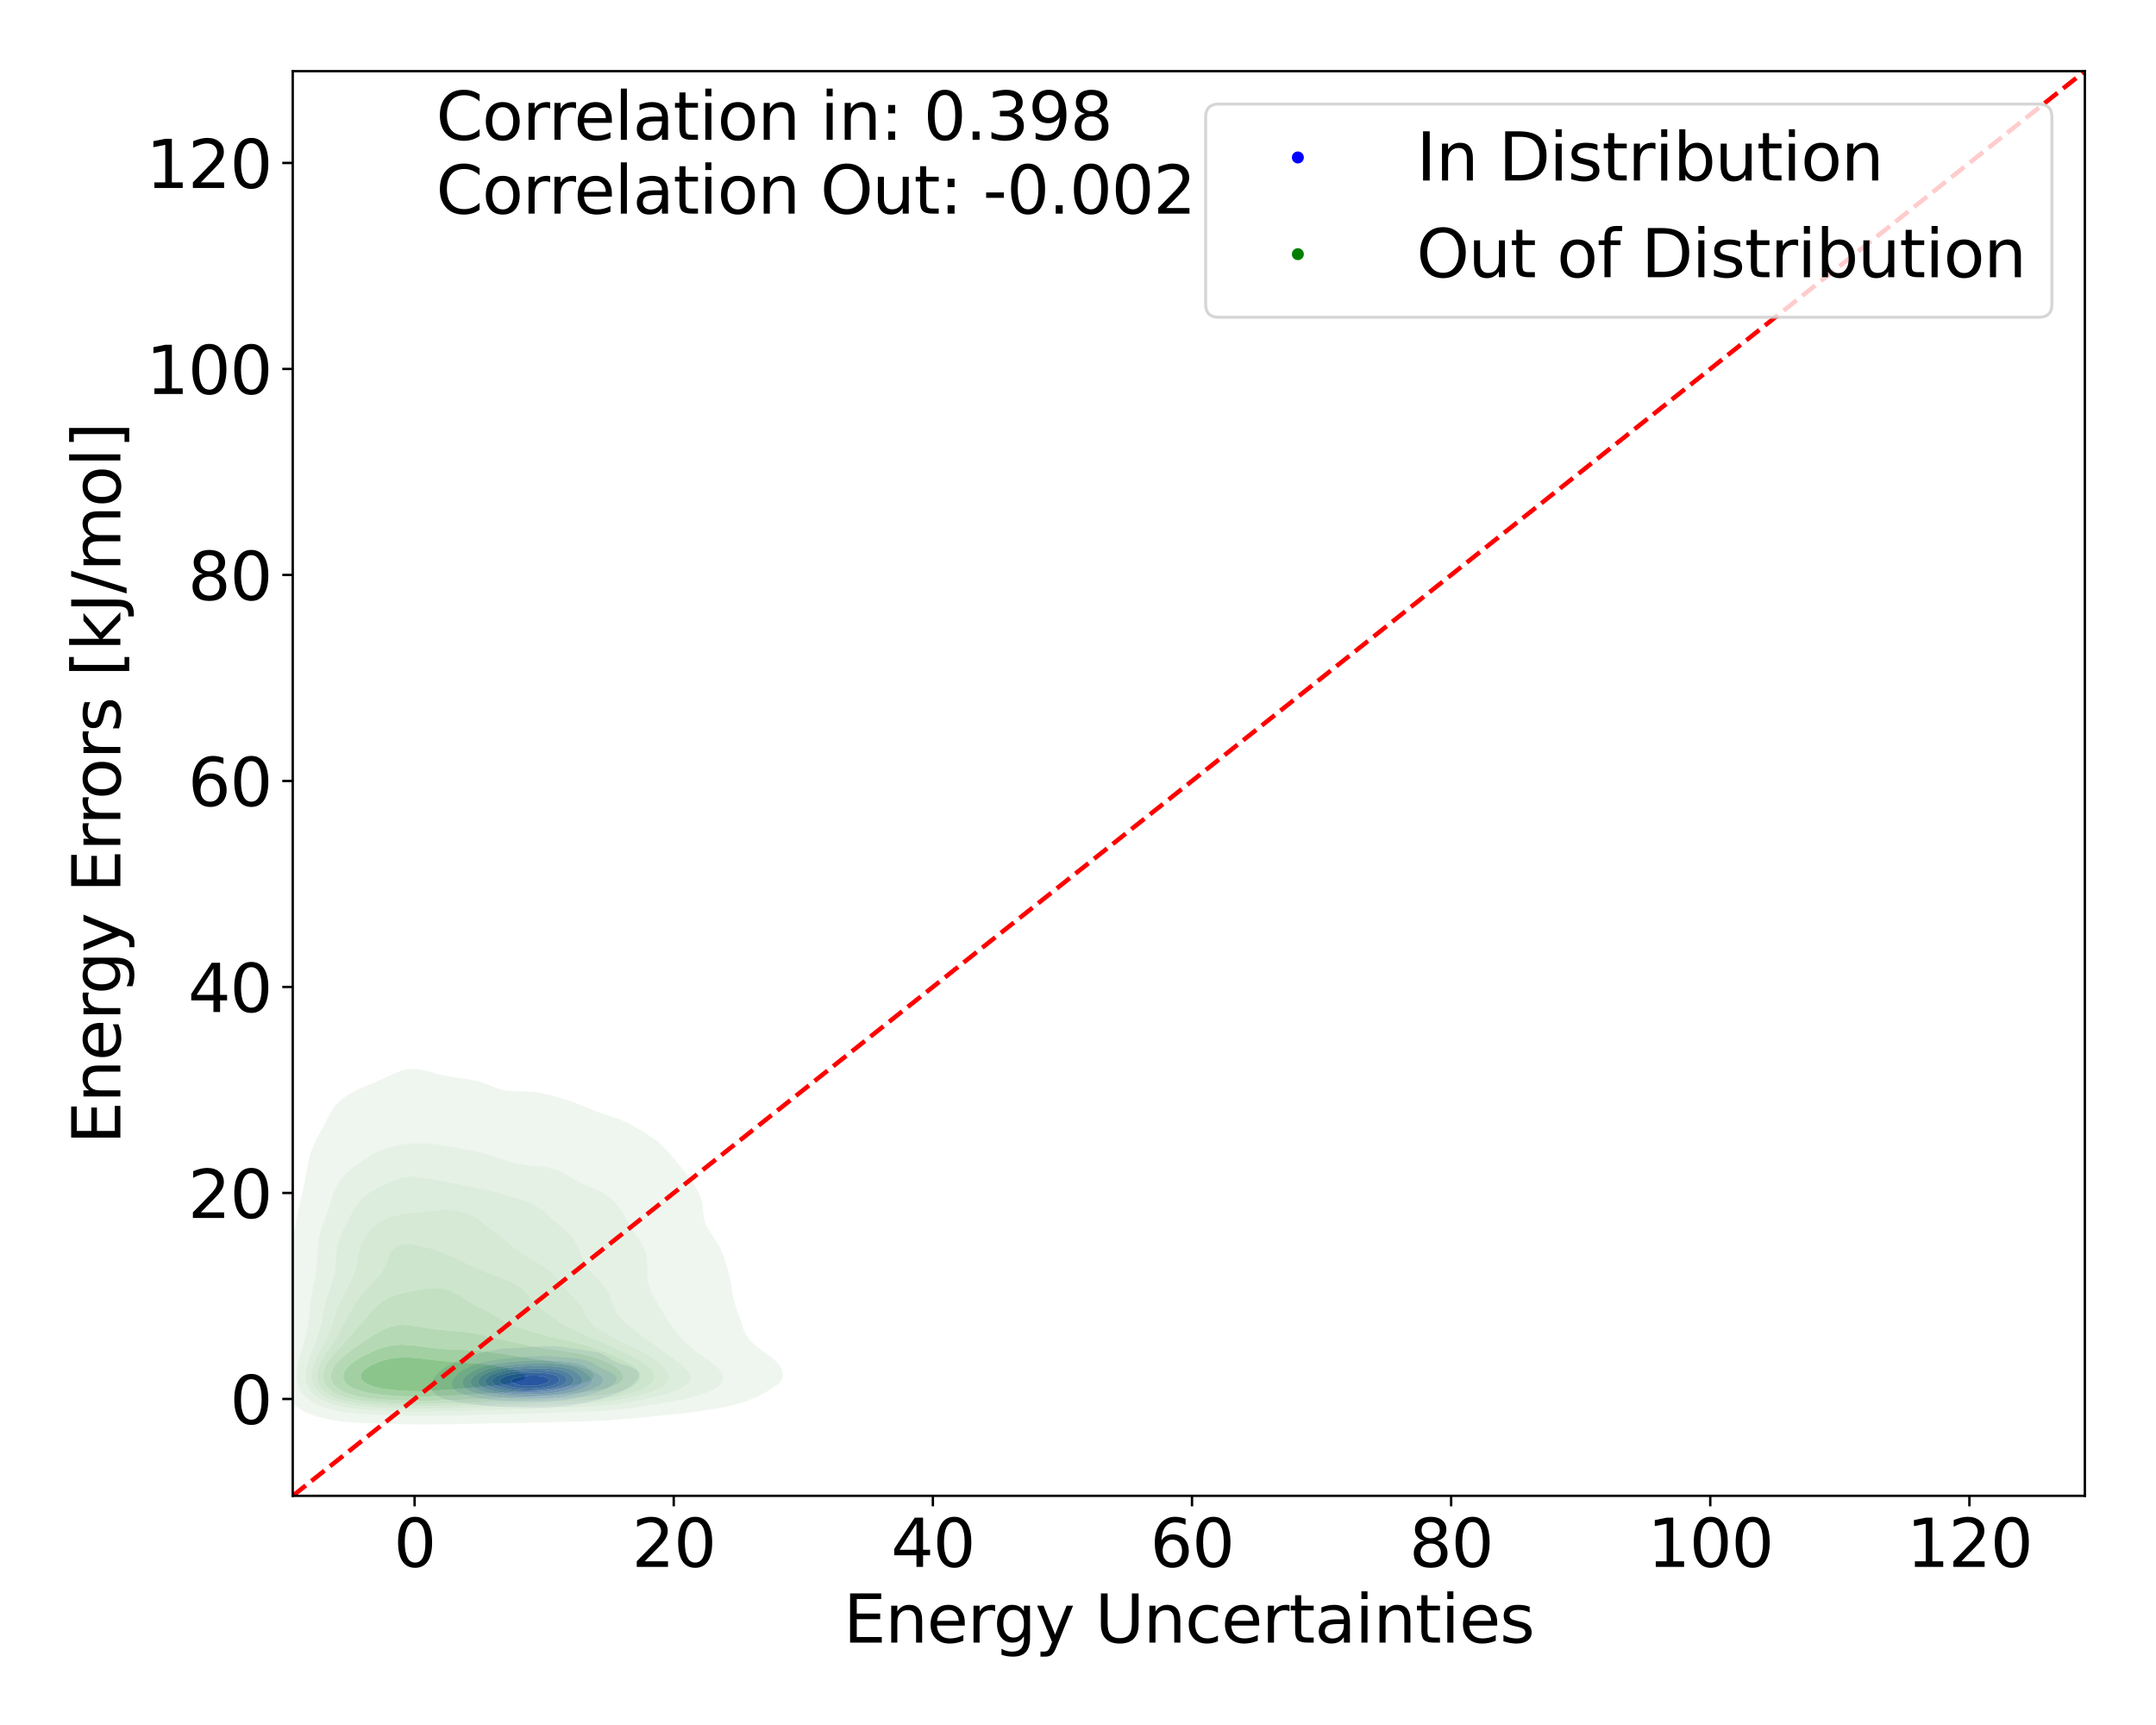 <?xml version="1.0" encoding="utf-8" standalone="no"?>
<!DOCTYPE svg PUBLIC "-//W3C//DTD SVG 1.1//EN"
  "http://www.w3.org/Graphics/SVG/1.1/DTD/svg11.dtd">
<svg xmlns:xlink="http://www.w3.org/1999/xlink" width="720pt" height="576pt" viewBox="0 0 720 576" xmlns="http://www.w3.org/2000/svg" version="1.1">
 <defs>
  <style type="text/css">*{stroke-linejoin: round; stroke-linecap: butt}</style>
 </defs>
 <g id="figure_1">
  <g id="patch_1">
   <path d="M 0 576 
L 720 576 
L 720 0 
L 0 0 
z
" style="fill: #ffffff"/>
  </g>
  <g id="axes_1">
   <g id="patch_2">
    <path d="M 97.76 499.48 
L 696.24 499.48 
L 696.24 23.76 
L 97.76 23.76 
z
" style="fill: #ffffff"/>
   </g>
   <g id="QuadContourSet_1">
    <path d="M 171.038 469.872 
L 173.113 469.933 
L 175.189 469.976 
L 177.265 470.005 
L 179.341 470.011 
L 181.416 469.978 
L 183.492 469.887 
L 183.727 469.869 
L 185.568 469.786 
L 187.644 469.637 
L 189.72 469.412 
L 191.795 469.084 
L 193.029 468.826 
L 193.871 468.7 
L 195.947 468.314 
L 197.987 467.783 
L 198.023 467.776 
L 200.098 467.307 
L 201.928 466.74 
L 202.174 466.672 
L 204.25 466.025 
L 205.106 465.697 
L 206.326 465.223 
L 207.583 464.654 
L 208.401 464.229 
L 209.528 463.611 
L 210.477 462.938 
L 211.028 462.568 
L 212.175 461.525 
L 212.553 460.987 
L 212.997 460.482 
L 213.444 459.439 
L 213.343 458.396 
L 212.553 457.478 
L 212.434 457.353 
L 210.477 456.385 
L 210.281 456.31 
L 208.401 455.713 
L 206.892 455.267 
L 206.326 455.065 
L 204.531 454.224 
L 204.25 454.054 
L 203.004 453.181 
L 202.174 452.656 
L 201.115 452.138 
L 200.098 451.706 
L 198.023 451.216 
L 197.051 451.095 
L 195.947 450.903 
L 193.871 450.63 
L 191.795 450.356 
L 189.72 450.071 
L 189.575 450.052 
L 187.644 449.721 
L 185.568 449.528 
L 183.492 449.475 
L 181.416 449.527 
L 179.341 449.649 
L 177.265 449.805 
L 175.189 449.955 
L 173.442 450.052 
L 173.113 450.066 
L 171.038 450.141 
L 168.962 450.263 
L 166.886 450.48 
L 164.81 450.815 
L 163.545 451.095 
L 162.734 451.232 
L 160.659 451.705 
L 159.269 452.138 
L 158.583 452.315 
L 156.507 453.025 
L 156.12 453.181 
L 154.431 453.813 
L 153.481 454.224 
L 152.356 454.716 
L 151.173 455.267 
L 150.28 455.736 
L 149.184 456.31 
L 148.204 456.971 
L 147.593 457.353 
L 146.394 458.396 
L 146.128 458.726 
L 145.425 459.439 
L 144.724 460.482 
L 144.275 461.525 
L 144.053 462.488 
L 144.026 462.568 
L 144.053 463.611 
L 144.053 463.611 
L 144.454 464.654 
L 145.486 465.697 
L 146.128 466.079 
L 147.418 466.74 
L 148.204 467.034 
L 150.28 467.621 
L 151.046 467.783 
L 152.356 468.072 
L 154.431 468.436 
L 156.507 468.711 
L 157.551 468.826 
L 158.583 468.981 
L 160.659 469.249 
L 162.734 469.46 
L 164.81 469.621 
L 166.886 469.739 
L 168.962 469.82 
L 170.969 469.869 
z
M 168.176 467.783 
L 166.886 467.699 
L 164.81 467.518 
L 162.734 467.28 
L 160.659 466.967 
L 159.431 466.74 
L 158.583 466.594 
L 156.507 466.149 
L 154.919 465.697 
L 154.431 465.527 
L 152.471 464.654 
L 152.356 464.565 
L 151.222 463.611 
L 150.79 462.568 
L 150.865 461.525 
L 151.325 460.482 
L 152.178 459.439 
L 152.356 459.282 
L 153.278 458.396 
L 154.431 457.623 
L 154.842 457.353 
L 156.507 456.487 
L 156.899 456.31 
L 158.583 455.626 
L 159.752 455.267 
L 160.659 454.981 
L 162.734 454.492 
L 164.397 454.224 
L 164.81 454.143 
L 166.886 453.818 
L 168.962 453.578 
L 171.038 453.39 
L 173.113 453.232 
L 173.854 453.181 
L 175.189 453.053 
L 177.265 452.889 
L 179.341 452.78 
L 181.416 452.745 
L 183.492 452.8 
L 185.568 452.936 
L 187.644 453.127 
L 188.179 453.181 
L 189.72 453.294 
L 191.795 453.476 
L 193.871 453.744 
L 195.947 454.224 
L 195.947 454.224 
L 198.023 455.071 
L 198.383 455.267 
L 200.086 456.31 
L 200.098 456.318 
L 202.142 457.353 
L 202.174 457.369 
L 204.25 458.32 
L 204.413 458.396 
L 205.762 459.439 
L 206.042 460.482 
L 205.576 461.525 
L 204.427 462.568 
L 204.25 462.676 
L 202.698 463.611 
L 202.174 463.85 
L 200.254 464.654 
L 200.098 464.711 
L 198.023 465.422 
L 197.084 465.697 
L 195.947 466.029 
L 193.871 466.534 
L 192.831 466.74 
L 191.795 466.971 
L 189.72 467.338 
L 187.644 467.599 
L 185.568 467.778 
L 185.485 467.783 
L 183.492 467.942 
L 181.416 468.039 
L 179.341 468.086 
L 177.265 468.101 
L 175.189 468.091 
L 173.113 468.054 
L 171.038 467.979 
L 168.962 467.852 
z
" clip-path="url(#p1ddd324462)" style="fill: #e3e3f3"/>
    <path d="M 168.962 467.852 
L 171.038 467.979 
L 173.113 468.054 
L 175.189 468.091 
L 177.265 468.101 
L 179.341 468.086 
L 181.416 468.039 
L 183.492 467.942 
L 185.485 467.783 
L 185.568 467.778 
L 187.644 467.599 
L 189.72 467.338 
L 191.795 466.971 
L 192.831 466.74 
L 193.871 466.534 
L 195.947 466.029 
L 197.084 465.697 
L 198.023 465.422 
L 200.098 464.711 
L 200.254 464.654 
L 202.174 463.85 
L 202.698 463.611 
L 204.25 462.676 
L 204.427 462.568 
L 205.576 461.525 
L 206.042 460.482 
L 205.762 459.439 
L 204.413 458.396 
L 204.25 458.32 
L 202.174 457.369 
L 202.142 457.353 
L 200.098 456.318 
L 200.086 456.31 
L 198.383 455.267 
L 198.023 455.071 
L 195.947 454.224 
L 195.947 454.224 
L 193.871 453.744 
L 191.795 453.476 
L 189.72 453.294 
L 188.179 453.181 
L 187.644 453.127 
L 185.568 452.936 
L 183.492 452.8 
L 181.416 452.745 
L 179.341 452.78 
L 177.265 452.889 
L 175.189 453.053 
L 173.854 453.181 
L 173.113 453.232 
L 171.038 453.39 
L 168.962 453.578 
L 166.886 453.818 
L 164.81 454.143 
L 164.397 454.224 
L 162.734 454.492 
L 160.659 454.981 
L 159.752 455.267 
L 158.583 455.626 
L 156.899 456.31 
L 156.507 456.487 
L 154.842 457.353 
L 154.431 457.623 
L 153.278 458.396 
L 152.356 459.282 
L 152.178 459.439 
L 151.325 460.482 
L 150.865 461.525 
L 150.79 462.568 
L 151.222 463.611 
L 152.356 464.565 
L 152.471 464.654 
L 154.431 465.527 
L 154.919 465.697 
L 156.507 466.149 
L 158.583 466.594 
L 159.431 466.74 
L 160.659 466.967 
L 162.734 467.28 
L 164.81 467.518 
L 166.886 467.699 
L 168.176 467.783 
z
M 168.689 466.74 
L 166.886 466.584 
L 164.81 466.346 
L 162.734 466.029 
L 161.065 465.697 
L 160.659 465.613 
L 158.583 465.079 
L 157.32 464.654 
L 156.507 464.263 
L 155.371 463.611 
L 154.541 462.568 
L 154.431 461.699 
L 154.408 461.525 
L 154.431 461.467 
L 154.768 460.482 
L 155.579 459.439 
L 156.507 458.701 
L 156.895 458.396 
L 158.583 457.456 
L 158.795 457.353 
L 160.659 456.609 
L 161.648 456.31 
L 162.734 455.996 
L 164.81 455.548 
L 166.642 455.267 
L 166.886 455.225 
L 168.962 454.931 
L 171.038 454.711 
L 173.113 454.54 
L 175.189 454.404 
L 177.265 454.3 
L 179.341 454.237 
L 181.416 454.224 
L 183.492 454.268 
L 185.568 454.363 
L 187.644 454.5 
L 189.72 454.694 
L 191.795 454.998 
L 192.956 455.267 
L 193.871 455.523 
L 195.685 456.31 
L 195.947 456.457 
L 197.43 457.353 
L 198.023 457.743 
L 199.159 458.396 
L 200.098 459.038 
L 200.735 459.439 
L 201.523 460.482 
L 201.331 461.525 
L 200.258 462.568 
L 200.098 462.659 
L 198.402 463.611 
L 198.023 463.768 
L 195.947 464.561 
L 195.681 464.654 
L 193.871 465.201 
L 191.831 465.697 
L 191.795 465.706 
L 189.72 466.139 
L 187.644 466.457 
L 185.568 466.68 
L 184.766 466.74 
L 183.492 466.854 
L 181.416 466.971 
L 179.341 467.038 
L 177.265 467.068 
L 175.189 467.065 
L 173.113 467.023 
L 171.038 466.927 
L 168.962 466.768 
z
" clip-path="url(#p1ddd324462)" style="fill: #c9c9f5"/>
    <path d="M 168.962 466.768 
L 171.038 466.927 
L 173.113 467.023 
L 175.189 467.065 
L 177.265 467.068 
L 179.341 467.038 
L 181.416 466.971 
L 183.492 466.854 
L 184.766 466.74 
L 185.568 466.68 
L 187.644 466.457 
L 189.72 466.139 
L 191.795 465.706 
L 191.831 465.697 
L 193.871 465.201 
L 195.681 464.654 
L 195.947 464.561 
L 198.023 463.768 
L 198.402 463.611 
L 200.098 462.659 
L 200.258 462.568 
L 201.331 461.525 
L 201.523 460.482 
L 200.735 459.439 
L 200.098 459.038 
L 199.159 458.396 
L 198.023 457.743 
L 197.43 457.353 
L 195.947 456.457 
L 195.685 456.31 
L 193.871 455.523 
L 192.956 455.267 
L 191.795 454.998 
L 189.72 454.694 
L 187.644 454.5 
L 185.568 454.363 
L 183.492 454.268 
L 181.416 454.224 
L 179.341 454.237 
L 177.265 454.3 
L 175.189 454.404 
L 173.113 454.54 
L 171.038 454.711 
L 168.962 454.931 
L 166.886 455.225 
L 166.642 455.267 
L 164.81 455.548 
L 162.734 455.996 
L 161.648 456.31 
L 160.659 456.609 
L 158.795 457.353 
L 158.583 457.456 
L 156.895 458.396 
L 156.507 458.701 
L 155.579 459.439 
L 154.768 460.482 
L 154.431 461.467 
L 154.408 461.525 
L 154.431 461.699 
L 154.541 462.568 
L 155.371 463.611 
L 156.507 464.263 
L 157.32 464.654 
L 158.583 465.079 
L 160.659 465.613 
L 161.065 465.697 
L 162.734 466.029 
L 164.81 466.346 
L 166.886 466.584 
L 168.689 466.74 
z
M 167.153 465.697 
L 166.886 465.666 
L 164.81 465.366 
L 162.734 464.96 
L 161.524 464.654 
L 160.659 464.379 
L 158.804 463.611 
L 158.583 463.449 
L 157.519 462.568 
L 157.164 461.525 
L 157.466 460.482 
L 158.366 459.439 
L 158.583 459.281 
L 159.881 458.396 
L 160.659 458.018 
L 162.334 457.353 
L 162.734 457.218 
L 164.81 456.66 
L 166.647 456.31 
L 166.886 456.264 
L 168.962 455.944 
L 171.038 455.712 
L 173.113 455.54 
L 175.189 455.412 
L 177.265 455.319 
L 179.341 455.267 
L 179.341 455.267 
L 181.416 455.263 
L 181.577 455.267 
L 183.492 455.313 
L 185.568 455.417 
L 187.644 455.589 
L 189.72 455.875 
L 191.563 456.31 
L 191.795 456.381 
L 193.871 457.309 
L 193.951 457.353 
L 195.505 458.396 
L 195.947 458.776 
L 196.826 459.439 
L 197.66 460.482 
L 197.649 461.525 
L 196.668 462.568 
L 195.947 462.958 
L 194.706 463.611 
L 193.871 463.92 
L 191.795 464.597 
L 191.596 464.654 
L 189.72 465.112 
L 187.644 465.497 
L 186.183 465.697 
L 185.568 465.783 
L 183.492 465.996 
L 181.416 466.134 
L 179.341 466.218 
L 177.265 466.261 
L 175.189 466.261 
L 173.113 466.211 
L 171.038 466.099 
L 168.962 465.917 
z
" clip-path="url(#p1ddd324462)" style="fill: #aeaef6"/>
    <path d="M 168.962 465.917 
L 171.038 466.099 
L 173.113 466.211 
L 175.189 466.261 
L 177.265 466.261 
L 179.341 466.218 
L 181.416 466.134 
L 183.492 465.996 
L 185.568 465.783 
L 186.183 465.697 
L 187.644 465.497 
L 189.72 465.112 
L 191.596 464.654 
L 191.795 464.597 
L 193.871 463.92 
L 194.706 463.611 
L 195.947 462.958 
L 196.668 462.568 
L 197.649 461.525 
L 197.66 460.482 
L 196.826 459.439 
L 195.947 458.776 
L 195.505 458.396 
L 193.951 457.353 
L 193.871 457.309 
L 191.795 456.381 
L 191.563 456.31 
L 189.72 455.875 
L 187.644 455.589 
L 185.568 455.417 
L 183.492 455.313 
L 181.577 455.267 
L 181.416 455.263 
L 179.341 455.267 
L 179.341 455.267 
L 177.265 455.319 
L 175.189 455.412 
L 173.113 455.54 
L 171.038 455.712 
L 168.962 455.944 
L 166.886 456.264 
L 166.647 456.31 
L 164.81 456.66 
L 162.734 457.218 
L 162.334 457.353 
L 160.659 458.018 
L 159.881 458.396 
L 158.583 459.281 
L 158.366 459.439 
L 157.466 460.482 
L 157.164 461.525 
L 157.519 462.568 
L 158.583 463.449 
L 158.804 463.611 
L 160.659 464.379 
L 161.524 464.654 
L 162.734 464.96 
L 164.81 465.366 
L 166.886 465.666 
L 167.153 465.697 
z
M 165.689 464.654 
L 164.81 464.474 
L 162.734 463.915 
L 161.866 463.611 
L 160.659 462.925 
L 160.132 462.568 
L 159.562 461.525 
L 159.815 460.482 
L 160.659 459.59 
L 160.808 459.439 
L 162.658 458.396 
L 162.734 458.364 
L 164.81 457.655 
L 166.012 457.353 
L 166.886 457.156 
L 168.962 456.804 
L 171.038 456.553 
L 173.113 456.374 
L 174.137 456.31 
L 175.189 456.237 
L 177.265 456.139 
L 179.341 456.089 
L 181.416 456.095 
L 183.492 456.166 
L 185.568 456.31 
L 185.568 456.31 
L 187.644 456.556 
L 189.72 457.003 
L 190.744 457.353 
L 191.795 457.873 
L 192.654 458.396 
L 193.822 459.439 
L 193.871 459.519 
L 194.551 460.482 
L 194.52 461.525 
L 193.871 462.193 
L 193.513 462.568 
L 191.795 463.422 
L 191.375 463.611 
L 189.72 464.126 
L 187.644 464.633 
L 187.532 464.654 
L 185.568 464.989 
L 183.492 465.238 
L 181.416 465.405 
L 179.341 465.509 
L 177.265 465.563 
L 175.189 465.565 
L 173.113 465.504 
L 171.038 465.37 
L 168.962 465.159 
L 166.886 464.869 
z
" clip-path="url(#p1ddd324462)" style="fill: #9494f7"/>
    <path d="M 166.886 464.869 
L 168.962 465.159 
L 171.038 465.37 
L 173.113 465.504 
L 175.189 465.565 
L 177.265 465.563 
L 179.341 465.509 
L 181.416 465.405 
L 183.492 465.238 
L 185.568 464.989 
L 187.532 464.654 
L 187.644 464.633 
L 189.72 464.126 
L 191.375 463.611 
L 191.795 463.422 
L 193.513 462.568 
L 193.871 462.193 
L 194.52 461.525 
L 194.551 460.482 
L 193.871 459.519 
L 193.822 459.439 
L 192.654 458.396 
L 191.795 457.873 
L 190.744 457.353 
L 189.72 457.003 
L 187.644 456.556 
L 185.568 456.31 
L 185.568 456.31 
L 183.492 456.166 
L 181.416 456.095 
L 179.341 456.089 
L 177.265 456.139 
L 175.189 456.237 
L 174.137 456.31 
L 173.113 456.374 
L 171.038 456.553 
L 168.962 456.804 
L 166.886 457.156 
L 166.012 457.353 
L 164.81 457.655 
L 162.734 458.364 
L 162.658 458.396 
L 160.808 459.439 
L 160.659 459.59 
L 159.815 460.482 
L 159.562 461.525 
L 160.132 462.568 
L 160.659 462.925 
L 161.866 463.611 
L 162.734 463.915 
L 164.81 464.474 
L 165.689 464.654 
z
M 171.334 464.654 
L 171.038 464.627 
L 168.962 464.356 
L 166.886 463.986 
L 165.306 463.611 
L 164.81 463.443 
L 162.865 462.568 
L 162.734 462.424 
L 162.032 461.525 
L 162.245 460.482 
L 162.734 460.02 
L 163.422 459.439 
L 164.81 458.788 
L 165.881 458.396 
L 166.886 458.117 
L 168.962 457.69 
L 171.038 457.392 
L 171.415 457.353 
L 173.113 457.184 
L 175.189 457.041 
L 177.265 456.949 
L 179.341 456.908 
L 181.416 456.929 
L 183.492 457.027 
L 185.568 457.229 
L 186.331 457.353 
L 187.644 457.63 
L 189.72 458.396 
L 189.72 458.396 
L 191.079 459.439 
L 191.69 460.482 
L 191.553 461.525 
L 190.411 462.568 
L 189.72 462.884 
L 187.828 463.611 
L 187.644 463.661 
L 185.568 464.125 
L 183.492 464.451 
L 181.599 464.654 
L 181.416 464.672 
L 179.341 464.814 
L 177.265 464.887 
L 175.189 464.886 
L 173.113 464.802 
z
" clip-path="url(#p1ddd324462)" style="fill: #7979f9"/>
    <path d="M 173.113 464.802 
L 175.189 464.886 
L 177.265 464.887 
L 179.341 464.814 
L 181.416 464.672 
L 181.599 464.654 
L 183.492 464.451 
L 185.568 464.125 
L 187.644 463.661 
L 187.828 463.611 
L 189.72 462.884 
L 190.411 462.568 
L 191.553 461.525 
L 191.69 460.482 
L 191.079 459.439 
L 189.72 458.396 
L 189.72 458.396 
L 187.644 457.63 
L 186.331 457.353 
L 185.568 457.229 
L 183.492 457.027 
L 181.416 456.929 
L 179.341 456.908 
L 177.265 456.949 
L 175.189 457.041 
L 173.113 457.184 
L 171.415 457.353 
L 171.038 457.392 
L 168.962 457.69 
L 166.886 458.117 
L 165.881 458.396 
L 164.81 458.788 
L 163.422 459.439 
L 162.734 460.02 
L 162.245 460.482 
L 162.032 461.525 
L 162.734 462.424 
L 162.865 462.568 
L 164.81 463.443 
L 165.306 463.611 
L 166.886 463.986 
L 168.962 464.356 
L 171.038 464.627 
L 171.334 464.654 
z
M 168.962 463.611 
L 168.962 463.611 
L 166.886 463.058 
L 165.522 462.568 
L 164.81 461.996 
L 164.334 461.525 
L 164.518 460.482 
L 164.81 460.246 
L 165.999 459.439 
L 166.886 459.103 
L 168.962 458.516 
L 169.553 458.396 
L 171.038 458.156 
L 173.113 457.922 
L 175.189 457.764 
L 177.265 457.667 
L 179.341 457.633 
L 181.416 457.676 
L 183.492 457.824 
L 185.568 458.134 
L 186.594 458.396 
L 187.644 458.839 
L 188.633 459.439 
L 189.32 460.482 
L 189.071 461.525 
L 187.66 462.568 
L 187.644 462.575 
L 185.568 463.266 
L 184.138 463.611 
L 183.492 463.727 
L 181.416 464.002 
L 179.341 464.178 
L 177.265 464.265 
L 175.189 464.258 
L 173.113 464.147 
L 171.038 463.93 
z
" clip-path="url(#p1ddd324462)" style="fill: #5d5dfa"/>
    <path d="M 171.038 463.93 
L 173.113 464.147 
L 175.189 464.258 
L 177.265 464.265 
L 179.341 464.178 
L 181.416 464.002 
L 183.492 463.727 
L 184.138 463.611 
L 185.568 463.266 
L 187.644 462.575 
L 187.66 462.568 
L 189.071 461.525 
L 189.32 460.482 
L 188.633 459.439 
L 187.644 458.839 
L 186.594 458.396 
L 185.568 458.134 
L 183.492 457.824 
L 181.416 457.676 
L 179.341 457.633 
L 177.265 457.667 
L 175.189 457.764 
L 173.113 457.922 
L 171.038 458.156 
L 169.553 458.396 
L 168.962 458.516 
L 166.886 459.103 
L 165.999 459.439 
L 164.81 460.246 
L 164.518 460.482 
L 164.334 461.525 
L 164.81 461.996 
L 165.522 462.568 
L 166.886 463.058 
L 168.962 463.611 
L 168.962 463.611 
z
M 175.027 463.611 
L 173.113 463.449 
L 171.038 463.126 
L 168.962 462.663 
L 168.628 462.568 
L 166.886 461.525 
L 167.082 460.482 
L 168.962 459.505 
L 169.132 459.439 
L 171.038 459.021 
L 173.113 458.708 
L 175.189 458.503 
L 177.047 458.396 
L 177.265 458.386 
L 179.341 458.361 
L 180.357 458.396 
L 181.416 458.443 
L 183.492 458.713 
L 185.568 459.288 
L 185.916 459.439 
L 186.885 460.482 
L 186.54 461.525 
L 185.568 462.117 
L 184.631 462.568 
L 183.492 462.872 
L 181.416 463.269 
L 179.341 463.522 
L 177.831 463.611 
L 177.265 463.638 
L 175.189 463.622 
z
" clip-path="url(#p1ddd324462)" style="fill: #4343fc"/>
    <path d="M 175.189 463.622 
L 177.265 463.638 
L 177.831 463.611 
L 179.341 463.522 
L 181.416 463.269 
L 183.492 462.872 
L 184.631 462.568 
L 185.568 462.117 
L 186.54 461.525 
L 186.885 460.482 
L 185.916 459.439 
L 185.568 459.288 
L 183.492 458.713 
L 181.416 458.443 
L 180.357 458.396 
L 179.341 458.361 
L 177.265 458.386 
L 177.047 458.396 
L 175.189 458.503 
L 173.113 458.708 
L 171.038 459.021 
L 169.132 459.439 
L 168.962 459.505 
L 167.082 460.482 
L 166.886 461.525 
L 168.628 462.568 
L 168.962 462.663 
L 171.038 463.126 
L 173.113 463.449 
L 175.027 463.611 
z
M 174.096 462.568 
L 173.113 462.362 
L 171.038 461.647 
L 170.771 461.525 
L 171.038 460.482 
L 171.038 460.482 
L 173.113 459.894 
L 175.189 459.517 
L 176.007 459.439 
L 177.265 459.365 
L 179.341 459.365 
L 180.32 459.439 
L 181.416 459.603 
L 183.492 460.433 
L 183.564 460.482 
L 183.492 460.688 
L 183.129 461.525 
L 181.416 462.147 
L 179.645 462.568 
L 179.341 462.609 
L 177.265 462.729 
L 175.189 462.68 
z
" clip-path="url(#p1ddd324462)" style="fill: #2727fd"/>
    <path d="M 175.189 462.68 
L 177.265 462.729 
L 179.341 462.609 
L 179.645 462.568 
L 181.416 462.147 
L 183.129 461.525 
L 183.492 460.688 
L 183.564 460.482 
L 183.492 460.433 
L 181.416 459.603 
L 180.32 459.439 
L 179.341 459.365 
L 177.265 459.365 
L 176.007 459.439 
L 175.189 459.517 
L 173.113 459.894 
L 171.038 460.482 
L 171.038 460.482 
L 170.771 461.525 
L 171.038 461.647 
L 173.113 462.362 
L 174.096 462.568 
z
" clip-path="url(#p1ddd324462)" style="fill: #0b0bfe"/>
   </g>
   <g id="QuadContourSet_2">
    <path d="M 130.529 475.448 
L 133.721 475.538 
L 136.912 475.604 
L 140.103 475.632 
L 143.294 475.623 
L 146.486 475.599 
L 149.677 475.568 
L 152.868 475.522 
L 156.059 475.45 
L 159.251 475.358 
L 159.658 475.347 
L 162.442 475.301 
L 165.633 475.257 
L 168.824 475.221 
L 172.016 475.183 
L 175.207 475.13 
L 178.398 475.057 
L 181.59 474.967 
L 184.781 474.875 
L 187.972 474.794 
L 191.163 474.727 
L 194.355 474.661 
L 197.546 474.567 
L 200.737 474.421 
L 203.928 474.217 
L 207.12 473.949 
L 207.931 473.868 
L 210.311 473.703 
L 213.502 473.436 
L 216.693 473.124 
L 219.885 472.785 
L 223.076 472.424 
L 223.374 472.389 
L 226.267 472.13 
L 229.459 471.787 
L 232.65 471.358 
L 235.434 470.911 
L 235.841 470.854 
L 239.032 470.38 
L 242.224 469.791 
L 243.802 469.432 
L 245.415 469.06 
L 248.606 468.099 
L 249.029 467.953 
L 251.797 466.847 
L 252.684 466.475 
L 254.989 465.266 
L 255.56 464.996 
L 257.96 463.517 
L 258.18 463.321 
L 259.989 462.038 
L 261.132 460.56 
L 261.371 459.612 
L 261.532 459.081 
L 261.371 458.332 
L 261.241 457.602 
L 260.452 456.124 
L 259.2 454.645 
L 258.18 453.723 
L 257.567 453.166 
L 255.617 451.688 
L 254.989 451.248 
L 253.587 450.209 
L 251.797 448.859 
L 251.653 448.73 
L 250.277 447.251 
L 249.201 445.773 
L 248.606 444.616 
L 248.456 444.294 
L 247.939 442.815 
L 247.47 441.337 
L 246.979 439.858 
L 246.45 438.379 
L 245.919 436.901 
L 245.44 435.422 
L 245.415 435.326 
L 245.052 433.943 
L 244.758 432.464 
L 244.525 430.986 
L 244.306 429.507 
L 244.055 428.028 
L 243.748 426.55 
L 243.382 425.071 
L 242.969 423.592 
L 242.523 422.114 
L 242.224 421.195 
L 242.056 420.635 
L 241.559 419.156 
L 240.968 417.677 
L 240.236 416.199 
L 239.338 414.72 
L 239.032 414.282 
L 238.38 413.241 
L 237.378 411.763 
L 236.409 410.284 
L 235.841 409.233 
L 235.65 408.805 
L 235.203 407.327 
L 234.951 405.848 
L 234.816 404.369 
L 234.688 402.89 
L 234.458 401.412 
L 234.051 399.933 
L 233.437 398.454 
L 232.65 397.036 
L 232.621 396.976 
L 231.778 395.497 
L 230.787 394.018 
L 229.648 392.54 
L 229.459 392.305 
L 228.52 391.061 
L 227.322 389.582 
L 226.267 388.349 
L 226.063 388.103 
L 224.873 386.625 
L 223.633 385.146 
L 223.076 384.509 
L 222.298 383.667 
L 220.8 382.189 
L 219.885 381.398 
L 218.987 380.71 
L 216.88 379.231 
L 216.693 379.106 
L 214.528 377.753 
L 213.502 377.093 
L 212.064 376.274 
L 210.311 375.252 
L 209.33 374.795 
L 207.12 373.818 
L 205.682 373.316 
L 203.928 372.74 
L 201.12 371.838 
L 200.737 371.713 
L 197.546 370.508 
L 197.183 370.359 
L 194.355 369.153 
L 193.673 368.88 
L 191.163 367.898 
L 189.685 367.402 
L 187.972 366.857 
L 184.781 365.956 
L 184.646 365.923 
L 181.59 365.158 
L 178.398 364.596 
L 175.896 364.444 
L 175.207 364.399 
L 172.016 364.441 
L 168.824 364.191 
L 165.633 363.281 
L 164.905 362.966 
L 162.442 362.013 
L 160.949 361.487 
L 159.251 360.947 
L 156.059 360.311 
L 153.612 360.008 
L 152.868 359.919 
L 149.677 359.434 
L 146.486 358.698 
L 145.869 358.529 
L 143.294 357.78 
L 140.103 357.054 
L 140.017 357.051 
L 136.912 356.914 
L 136.207 357.051 
L 133.721 357.584 
L 131.432 358.529 
L 130.529 358.925 
L 128.33 360.008 
L 127.338 360.465 
L 125.066 361.487 
L 124.147 361.85 
L 121.462 362.966 
L 120.955 363.16 
L 118.21 364.444 
L 117.764 364.657 
L 115.663 365.923 
L 114.573 366.674 
L 113.692 367.402 
L 112.227 368.88 
L 111.382 369.963 
L 111.104 370.359 
L 110.217 371.838 
L 109.444 373.316 
L 108.693 374.795 
L 108.19 375.733 
L 107.905 376.274 
L 107.088 377.753 
L 106.296 379.231 
L 105.556 380.71 
L 104.999 381.922 
L 104.87 382.189 
L 104.22 383.667 
L 103.681 385.146 
L 103.246 386.625 
L 102.901 388.103 
L 102.621 389.582 
L 102.377 391.061 
L 102.139 392.54 
L 101.893 394.018 
L 101.808 394.487 
L 101.581 395.497 
L 101.233 396.976 
L 100.883 398.454 
L 100.536 399.933 
L 100.193 401.412 
L 99.853 402.89 
L 99.518 404.369 
L 99.198 405.848 
L 98.905 407.327 
L 98.651 408.805 
L 98.617 409.041 
L 98.375 410.284 
L 98.148 411.763 
L 97.977 413.241 
L 97.853 414.72 
L 97.766 416.199 
L 97.707 417.677 
L 97.667 419.156 
L 97.632 420.635 
L 97.591 422.114 
L 97.528 423.592 
L 97.437 425.071 
L 97.314 426.55 
L 97.166 428.028 
L 97.005 429.507 
L 96.843 430.986 
L 96.695 432.464 
L 96.573 433.943 
L 96.482 435.422 
L 96.422 436.901 
L 96.382 438.379 
L 96.342 439.858 
L 96.275 441.337 
L 96.161 442.815 
L 95.992 444.294 
L 95.779 445.773 
L 95.54 447.251 
L 95.425 447.938 
L 95.212 448.73 
L 94.835 450.209 
L 94.507 451.688 
L 94.233 453.166 
L 94.011 454.645 
L 93.844 456.124 
L 93.736 457.602 
L 93.702 459.081 
L 93.767 460.56 
L 93.967 462.038 
L 94.36 463.517 
L 95.038 464.996 
L 95.425 465.573 
L 95.841 466.475 
L 96.89 467.953 
L 98.617 469.404 
L 98.648 469.432 
L 100.76 470.911 
L 101.808 471.461 
L 104.077 472.389 
L 104.999 472.741 
L 108.19 473.611 
L 109.668 473.868 
L 111.382 474.236 
L 114.573 474.702 
L 117.764 474.99 
L 120.955 475.167 
L 124.147 475.275 
L 127.338 475.347 
L 127.338 475.347 
z
M 124.893 472.389 
L 124.147 472.363 
L 120.955 472.198 
L 117.764 471.937 
L 114.573 471.519 
L 111.631 470.911 
L 111.382 470.863 
L 108.19 470.011 
L 106.71 469.432 
L 104.999 468.647 
L 103.796 467.953 
L 101.968 466.475 
L 101.808 466.293 
L 100.626 464.996 
L 99.797 463.517 
L 99.327 462.038 
L 99.103 460.56 
L 99.058 459.081 
L 99.149 457.602 
L 99.345 456.124 
L 99.627 454.645 
L 99.977 453.166 
L 100.378 451.688 
L 100.817 450.209 
L 101.276 448.73 
L 101.738 447.251 
L 101.808 447.008 
L 102.113 445.773 
L 102.441 444.294 
L 102.718 442.815 
L 102.941 441.337 
L 103.117 439.858 
L 103.265 438.379 
L 103.411 436.901 
L 103.579 435.422 
L 103.785 433.943 
L 104.034 432.464 
L 104.319 430.986 
L 104.625 429.507 
L 104.931 428.028 
L 104.999 427.667 
L 105.204 426.55 
L 105.43 425.071 
L 105.601 423.592 
L 105.717 422.114 
L 105.793 420.635 
L 105.852 419.156 
L 105.925 417.677 
L 106.041 416.199 
L 106.225 414.72 
L 106.496 413.241 
L 106.861 411.763 
L 107.313 410.284 
L 107.831 408.805 
L 108.19 407.834 
L 108.379 407.327 
L 108.913 405.848 
L 109.42 404.369 
L 109.898 402.89 
L 110.356 401.412 
L 110.819 399.933 
L 111.319 398.454 
L 111.382 398.286 
L 111.925 396.976 
L 112.675 395.497 
L 113.609 394.018 
L 114.573 392.744 
L 114.782 392.54 
L 116.384 391.061 
L 117.764 389.847 
L 118.154 389.582 
L 120.191 388.103 
L 120.955 387.541 
L 122.322 386.625 
L 124.147 385.538 
L 124.851 385.146 
L 127.338 383.991 
L 128.2 383.667 
L 130.529 382.888 
L 133.721 382.189 
L 133.721 382.189 
L 136.912 381.796 
L 140.103 381.688 
L 143.294 381.819 
L 146.486 382.186 
L 146.503 382.189 
L 149.677 382.685 
L 152.868 383.279 
L 154.985 383.667 
L 156.059 383.852 
L 159.251 384.435 
L 162.115 385.146 
L 162.442 385.229 
L 165.633 386.303 
L 166.488 386.625 
L 168.824 387.441 
L 171.099 388.103 
L 172.016 388.346 
L 175.207 388.906 
L 178.398 389.258 
L 181.489 389.582 
L 181.59 389.594 
L 184.781 390.234 
L 186.964 391.061 
L 187.972 391.495 
L 189.82 392.54 
L 191.163 393.326 
L 192.372 394.018 
L 194.355 395.072 
L 195.291 395.497 
L 197.546 396.461 
L 198.724 396.976 
L 200.737 397.906 
L 201.676 398.454 
L 203.81 399.933 
L 203.928 400.031 
L 205.369 401.412 
L 206.62 402.89 
L 207.12 403.6 
L 207.668 404.369 
L 208.55 405.848 
L 209.331 407.327 
L 210.122 408.805 
L 210.311 409.115 
L 210.991 410.284 
L 211.976 411.763 
L 213.05 413.241 
L 213.502 413.865 
L 214.056 414.72 
L 214.895 416.199 
L 215.529 417.677 
L 215.939 419.156 
L 216.151 420.635 
L 216.219 422.114 
L 216.21 423.592 
L 216.202 425.071 
L 216.267 426.55 
L 216.456 428.028 
L 216.693 429.052 
L 216.807 429.507 
L 217.363 430.986 
L 218.075 432.464 
L 218.891 433.943 
L 219.748 435.422 
L 219.885 435.647 
L 220.633 436.901 
L 221.524 438.379 
L 222.437 439.858 
L 223.076 440.825 
L 223.414 441.337 
L 224.482 442.815 
L 225.59 444.294 
L 226.267 445.161 
L 226.757 445.773 
L 228.034 447.251 
L 229.417 448.73 
L 229.459 448.769 
L 231.164 450.209 
L 232.65 451.343 
L 233.128 451.688 
L 235.301 453.166 
L 235.841 453.543 
L 237.407 454.645 
L 239.032 455.982 
L 239.2 456.124 
L 240.588 457.602 
L 241.403 459.081 
L 241.562 460.56 
L 240.923 462.038 
L 239.238 463.517 
L 239.032 463.627 
L 236.196 464.996 
L 235.841 465.118 
L 232.65 466.143 
L 231.516 466.475 
L 229.459 466.977 
L 226.267 467.661 
L 224.756 467.953 
L 223.076 468.258 
L 219.885 468.805 
L 216.693 469.306 
L 215.884 469.432 
L 213.502 469.82 
L 210.311 470.275 
L 207.12 470.633 
L 203.928 470.904 
L 203.835 470.911 
L 200.737 471.172 
L 197.546 471.367 
L 194.355 471.499 
L 191.163 471.6 
L 187.972 471.701 
L 184.781 471.816 
L 181.59 471.937 
L 178.398 472.05 
L 175.207 472.146 
L 172.016 472.22 
L 168.824 472.276 
L 165.633 472.329 
L 162.442 472.389 
L 162.437 472.389 
L 159.251 472.49 
L 156.059 472.593 
L 152.868 472.678 
L 149.677 472.738 
L 146.486 472.779 
L 143.294 472.812 
L 140.103 472.826 
L 136.912 472.802 
L 133.721 472.734 
L 130.529 472.634 
L 127.338 472.51 
z
" clip-path="url(#p1ddd324462)" style="fill: #e1eee1; fill-opacity: 0.5"/>
    <path d="M 127.338 472.51 
L 130.529 472.634 
L 133.721 472.734 
L 136.912 472.802 
L 140.103 472.826 
L 143.294 472.812 
L 146.486 472.779 
L 149.677 472.738 
L 152.868 472.678 
L 156.059 472.593 
L 159.251 472.49 
L 162.437 472.389 
L 162.442 472.389 
L 165.633 472.329 
L 168.824 472.276 
L 172.016 472.22 
L 175.207 472.146 
L 178.398 472.05 
L 181.59 471.937 
L 184.781 471.816 
L 187.972 471.701 
L 191.163 471.6 
L 194.355 471.499 
L 197.546 471.367 
L 200.737 471.172 
L 203.835 470.911 
L 203.928 470.904 
L 207.12 470.633 
L 210.311 470.275 
L 213.502 469.82 
L 215.884 469.432 
L 216.693 469.306 
L 219.885 468.805 
L 223.076 468.258 
L 224.756 467.953 
L 226.267 467.661 
L 229.459 466.977 
L 231.516 466.475 
L 232.65 466.143 
L 235.841 465.118 
L 236.196 464.996 
L 239.032 463.627 
L 239.238 463.517 
L 240.923 462.038 
L 241.562 460.56 
L 241.403 459.081 
L 240.588 457.602 
L 239.2 456.124 
L 239.032 455.982 
L 237.407 454.645 
L 235.841 453.543 
L 235.301 453.166 
L 233.128 451.688 
L 232.65 451.343 
L 231.164 450.209 
L 229.459 448.769 
L 229.417 448.73 
L 228.034 447.251 
L 226.757 445.773 
L 226.267 445.161 
L 225.59 444.294 
L 224.482 442.815 
L 223.414 441.337 
L 223.076 440.825 
L 222.437 439.858 
L 221.524 438.379 
L 220.633 436.901 
L 219.885 435.647 
L 219.748 435.422 
L 218.891 433.943 
L 218.075 432.464 
L 217.363 430.986 
L 216.807 429.507 
L 216.693 429.052 
L 216.456 428.028 
L 216.267 426.55 
L 216.202 425.071 
L 216.21 423.592 
L 216.219 422.114 
L 216.151 420.635 
L 215.939 419.156 
L 215.529 417.677 
L 214.895 416.199 
L 214.056 414.72 
L 213.502 413.865 
L 213.05 413.241 
L 211.976 411.763 
L 210.991 410.284 
L 210.311 409.115 
L 210.122 408.805 
L 209.331 407.327 
L 208.55 405.848 
L 207.668 404.369 
L 207.12 403.6 
L 206.62 402.89 
L 205.369 401.412 
L 203.928 400.031 
L 203.81 399.933 
L 201.676 398.454 
L 200.737 397.906 
L 198.724 396.976 
L 197.546 396.461 
L 195.291 395.497 
L 194.355 395.072 
L 192.372 394.018 
L 191.163 393.326 
L 189.82 392.54 
L 187.972 391.495 
L 186.964 391.061 
L 184.781 390.234 
L 181.59 389.594 
L 181.489 389.582 
L 178.398 389.258 
L 175.207 388.906 
L 172.016 388.346 
L 171.099 388.103 
L 168.824 387.441 
L 166.488 386.625 
L 165.633 386.303 
L 162.442 385.229 
L 162.115 385.146 
L 159.251 384.435 
L 156.059 383.852 
L 154.985 383.667 
L 152.868 383.279 
L 149.677 382.685 
L 146.503 382.189 
L 146.486 382.186 
L 143.294 381.819 
L 140.103 381.688 
L 136.912 381.796 
L 133.721 382.189 
L 133.721 382.189 
L 130.529 382.888 
L 128.2 383.667 
L 127.338 383.991 
L 124.851 385.146 
L 124.147 385.538 
L 122.322 386.625 
L 120.955 387.541 
L 120.191 388.103 
L 118.154 389.582 
L 117.764 389.847 
L 116.384 391.061 
L 114.782 392.54 
L 114.573 392.744 
L 113.609 394.018 
L 112.675 395.497 
L 111.925 396.976 
L 111.382 398.286 
L 111.319 398.454 
L 110.819 399.933 
L 110.356 401.412 
L 109.898 402.89 
L 109.42 404.369 
L 108.913 405.848 
L 108.379 407.327 
L 108.19 407.834 
L 107.831 408.805 
L 107.313 410.284 
L 106.861 411.763 
L 106.496 413.241 
L 106.225 414.72 
L 106.041 416.199 
L 105.925 417.677 
L 105.852 419.156 
L 105.793 420.635 
L 105.717 422.114 
L 105.601 423.592 
L 105.43 425.071 
L 105.204 426.55 
L 104.999 427.667 
L 104.931 428.028 
L 104.625 429.507 
L 104.319 430.986 
L 104.034 432.464 
L 103.785 433.943 
L 103.579 435.422 
L 103.411 436.901 
L 103.265 438.379 
L 103.117 439.858 
L 102.941 441.337 
L 102.718 442.815 
L 102.441 444.294 
L 102.113 445.773 
L 101.808 447.008 
L 101.738 447.251 
L 101.276 448.73 
L 100.817 450.209 
L 100.378 451.688 
L 99.977 453.166 
L 99.627 454.645 
L 99.345 456.124 
L 99.149 457.602 
L 99.058 459.081 
L 99.103 460.56 
L 99.327 462.038 
L 99.797 463.517 
L 100.626 464.996 
L 101.808 466.293 
L 101.968 466.475 
L 103.796 467.953 
L 104.999 468.647 
L 106.71 469.432 
L 108.19 470.011 
L 111.382 470.863 
L 111.631 470.911 
L 114.573 471.519 
L 117.764 471.937 
L 120.955 472.198 
L 124.147 472.363 
L 124.893 472.389 
z
M 124.8 470.911 
L 124.147 470.88 
L 120.955 470.671 
L 117.764 470.341 
L 114.573 469.818 
L 112.953 469.432 
L 111.382 469.05 
L 108.351 467.953 
L 108.19 467.883 
L 105.676 466.475 
L 104.999 465.923 
L 103.964 464.996 
L 102.896 463.517 
L 102.293 462.038 
L 102.011 460.56 
L 101.965 459.081 
L 102.1 457.602 
L 102.382 456.124 
L 102.783 454.645 
L 103.278 453.166 
L 103.841 451.688 
L 104.441 450.209 
L 104.999 448.843 
L 105.045 448.73 
L 105.597 447.251 
L 106.109 445.773 
L 106.566 444.294 
L 106.965 442.815 
L 107.313 441.337 
L 107.621 439.858 
L 107.911 438.379 
L 108.19 436.964 
L 108.204 436.901 
L 108.541 435.422 
L 108.926 433.943 
L 109.365 432.464 
L 109.846 430.986 
L 110.344 429.507 
L 110.823 428.028 
L 111.247 426.55 
L 111.382 425.958 
L 111.607 425.071 
L 111.871 423.592 
L 112.036 422.114 
L 112.139 420.635 
L 112.235 419.156 
L 112.378 417.677 
L 112.618 416.199 
L 112.983 414.72 
L 113.474 413.241 
L 114.066 411.763 
L 114.573 410.611 
L 114.741 410.284 
L 115.516 408.805 
L 116.285 407.327 
L 117.042 405.848 
L 117.764 404.406 
L 117.789 404.369 
L 118.763 402.89 
L 119.794 401.412 
L 120.955 399.933 
L 120.955 399.933 
L 122.948 398.454 
L 124.147 397.696 
L 125.552 396.976 
L 127.338 396.067 
L 128.556 395.497 
L 130.529 394.468 
L 131.724 394.018 
L 133.721 393.204 
L 136.912 392.781 
L 140.103 393.084 
L 143.294 393.572 
L 146.107 394.018 
L 146.486 394.071 
L 149.677 394.66 
L 152.868 395.327 
L 153.696 395.497 
L 156.059 395.948 
L 159.251 396.533 
L 161.488 396.976 
L 162.442 397.174 
L 165.633 397.963 
L 167.423 398.454 
L 168.824 398.869 
L 172.016 399.799 
L 172.439 399.933 
L 175.207 400.852 
L 176.533 401.412 
L 178.398 402.279 
L 179.42 402.89 
L 181.57 404.369 
L 181.59 404.385 
L 183.271 405.848 
L 184.781 407.267 
L 184.848 407.327 
L 186.475 408.805 
L 187.972 410.094 
L 188.198 410.284 
L 189.861 411.763 
L 191.163 413.044 
L 191.321 413.241 
L 192.287 414.72 
L 193.047 416.199 
L 193.673 417.677 
L 194.235 419.156 
L 194.355 419.457 
L 194.86 420.635 
L 195.618 422.114 
L 196.537 423.592 
L 197.546 424.938 
L 197.665 425.071 
L 199.162 426.55 
L 200.645 428.028 
L 200.737 428.122 
L 201.881 429.507 
L 202.878 430.986 
L 203.642 432.464 
L 203.928 433.185 
L 204.226 433.943 
L 204.755 435.422 
L 205.342 436.901 
L 206.107 438.379 
L 207.12 439.828 
L 207.144 439.858 
L 208.62 441.337 
L 210.311 442.781 
L 210.347 442.815 
L 212.187 444.294 
L 213.502 445.233 
L 214.161 445.773 
L 216.221 447.251 
L 216.693 447.554 
L 218.281 448.73 
L 219.885 449.872 
L 220.313 450.209 
L 222.293 451.688 
L 223.076 452.277 
L 224.285 453.166 
L 226.208 454.645 
L 226.267 454.695 
L 228.146 456.124 
L 229.459 457.425 
L 229.653 457.602 
L 230.639 459.081 
L 230.767 460.56 
L 229.846 462.038 
L 229.459 462.308 
L 227.749 463.517 
L 226.267 464.141 
L 224.178 464.996 
L 223.076 465.321 
L 219.885 466.232 
L 219.026 466.475 
L 216.693 467.025 
L 213.502 467.714 
L 212.264 467.953 
L 210.311 468.314 
L 207.12 468.797 
L 203.928 469.159 
L 200.737 469.427 
L 200.666 469.432 
L 197.546 469.66 
L 194.355 469.824 
L 191.163 469.953 
L 187.972 470.083 
L 184.781 470.223 
L 181.59 470.365 
L 178.398 470.496 
L 175.207 470.609 
L 172.016 470.698 
L 168.824 470.77 
L 165.633 470.836 
L 162.442 470.909 
L 162.364 470.911 
L 159.251 471.017 
L 156.059 471.129 
L 152.868 471.225 
L 149.677 471.295 
L 146.486 471.346 
L 143.294 471.385 
L 140.103 471.404 
L 136.912 471.381 
L 133.721 471.31 
L 130.529 471.199 
L 127.338 471.058 
z
" clip-path="url(#p1ddd324462)" style="fill: #cee5ce; fill-opacity: 0.5"/>
    <path d="M 127.338 471.058 
L 130.529 471.199 
L 133.721 471.31 
L 136.912 471.381 
L 140.103 471.404 
L 143.294 471.385 
L 146.486 471.346 
L 149.677 471.295 
L 152.868 471.225 
L 156.059 471.129 
L 159.251 471.017 
L 162.364 470.911 
L 162.442 470.909 
L 165.633 470.836 
L 168.824 470.77 
L 172.016 470.698 
L 175.207 470.609 
L 178.398 470.496 
L 181.59 470.365 
L 184.781 470.223 
L 187.972 470.083 
L 191.163 469.953 
L 194.355 469.824 
L 197.546 469.66 
L 200.666 469.432 
L 200.737 469.427 
L 203.928 469.159 
L 207.12 468.797 
L 210.311 468.314 
L 212.264 467.953 
L 213.502 467.714 
L 216.693 467.025 
L 219.026 466.475 
L 219.885 466.232 
L 223.076 465.321 
L 224.178 464.996 
L 226.267 464.141 
L 227.749 463.517 
L 229.459 462.308 
L 229.846 462.038 
L 230.767 460.56 
L 230.639 459.081 
L 229.653 457.602 
L 229.459 457.425 
L 228.146 456.124 
L 226.267 454.695 
L 226.208 454.645 
L 224.285 453.166 
L 223.076 452.277 
L 222.293 451.688 
L 220.313 450.209 
L 219.885 449.872 
L 218.281 448.73 
L 216.693 447.554 
L 216.221 447.251 
L 214.161 445.773 
L 213.502 445.233 
L 212.187 444.294 
L 210.347 442.815 
L 210.311 442.781 
L 208.62 441.337 
L 207.144 439.858 
L 207.12 439.828 
L 206.107 438.379 
L 205.342 436.901 
L 204.755 435.422 
L 204.226 433.943 
L 203.928 433.185 
L 203.642 432.464 
L 202.878 430.986 
L 201.881 429.507 
L 200.737 428.122 
L 200.645 428.028 
L 199.162 426.55 
L 197.665 425.071 
L 197.546 424.938 
L 196.537 423.592 
L 195.618 422.114 
L 194.86 420.635 
L 194.355 419.457 
L 194.235 419.156 
L 193.673 417.677 
L 193.047 416.199 
L 192.287 414.72 
L 191.321 413.241 
L 191.163 413.044 
L 189.861 411.763 
L 188.198 410.284 
L 187.972 410.094 
L 186.475 408.805 
L 184.848 407.327 
L 184.781 407.267 
L 183.271 405.848 
L 181.59 404.385 
L 181.57 404.369 
L 179.42 402.89 
L 178.398 402.279 
L 176.533 401.412 
L 175.207 400.852 
L 172.439 399.933 
L 172.016 399.799 
L 168.824 398.869 
L 167.423 398.454 
L 165.633 397.963 
L 162.442 397.174 
L 161.488 396.976 
L 159.251 396.533 
L 156.059 395.948 
L 153.696 395.497 
L 152.868 395.327 
L 149.677 394.66 
L 146.486 394.071 
L 146.107 394.018 
L 143.294 393.572 
L 140.103 393.084 
L 136.912 392.781 
L 133.721 393.204 
L 131.724 394.018 
L 130.529 394.468 
L 128.556 395.497 
L 127.338 396.067 
L 125.552 396.976 
L 124.147 397.696 
L 122.948 398.454 
L 120.955 399.933 
L 120.955 399.933 
L 119.794 401.412 
L 118.763 402.89 
L 117.789 404.369 
L 117.764 404.406 
L 117.042 405.848 
L 116.285 407.327 
L 115.516 408.805 
L 114.741 410.284 
L 114.573 410.611 
L 114.066 411.763 
L 113.474 413.241 
L 112.983 414.72 
L 112.618 416.199 
L 112.378 417.677 
L 112.235 419.156 
L 112.139 420.635 
L 112.036 422.114 
L 111.871 423.592 
L 111.607 425.071 
L 111.382 425.958 
L 111.247 426.55 
L 110.823 428.028 
L 110.344 429.507 
L 109.846 430.986 
L 109.365 432.464 
L 108.926 433.943 
L 108.541 435.422 
L 108.204 436.901 
L 108.19 436.964 
L 107.911 438.379 
L 107.621 439.858 
L 107.313 441.337 
L 106.965 442.815 
L 106.566 444.294 
L 106.109 445.773 
L 105.597 447.251 
L 105.045 448.73 
L 104.999 448.843 
L 104.441 450.209 
L 103.841 451.688 
L 103.278 453.166 
L 102.783 454.645 
L 102.382 456.124 
L 102.1 457.602 
L 101.965 459.081 
L 102.011 460.56 
L 102.293 462.038 
L 102.896 463.517 
L 103.964 464.996 
L 104.999 465.923 
L 105.676 466.475 
L 108.19 467.883 
L 108.351 467.953 
L 111.382 469.05 
L 112.953 469.432 
L 114.573 469.818 
L 117.764 470.341 
L 120.955 470.671 
L 124.147 470.88 
L 124.8 470.911 
z
M 119.734 469.432 
L 117.764 469.191 
L 114.573 468.596 
L 112.285 467.953 
L 111.382 467.666 
L 108.681 466.475 
L 108.19 466.184 
L 106.529 464.996 
L 105.239 463.517 
L 104.999 463.058 
L 104.457 462.038 
L 104.081 460.56 
L 104.024 459.081 
L 104.218 457.602 
L 104.617 456.124 
L 104.999 455.105 
L 105.167 454.645 
L 105.807 453.166 
L 106.538 451.688 
L 107.315 450.209 
L 108.088 448.73 
L 108.19 448.513 
L 108.84 447.251 
L 109.522 445.773 
L 110.123 444.294 
L 110.656 442.815 
L 111.143 441.337 
L 111.382 440.567 
L 111.638 439.858 
L 112.164 438.379 
L 112.713 436.901 
L 113.304 435.422 
L 113.947 433.943 
L 114.573 432.604 
L 114.649 432.464 
L 115.458 430.986 
L 116.263 429.507 
L 117.013 428.028 
L 117.658 426.55 
L 117.764 426.238 
L 118.227 425.071 
L 118.656 423.592 
L 118.962 422.114 
L 119.21 420.635 
L 119.482 419.156 
L 119.851 417.677 
L 120.361 416.199 
L 120.955 414.848 
L 121.018 414.72 
L 121.867 413.241 
L 122.841 411.763 
L 123.982 410.284 
L 124.147 410.098 
L 125.636 408.805 
L 127.338 407.601 
L 127.942 407.327 
L 130.529 406.239 
L 132.188 405.848 
L 133.721 405.48 
L 136.912 405.069 
L 140.103 404.769 
L 143.294 404.423 
L 143.793 404.369 
L 146.486 404.096 
L 149.677 403.984 
L 152.868 404.271 
L 153.276 404.369 
L 156.059 405.138 
L 157.61 405.848 
L 159.251 406.764 
L 160.076 407.327 
L 161.938 408.805 
L 162.442 409.244 
L 163.743 410.284 
L 165.589 411.763 
L 165.633 411.798 
L 167.651 413.241 
L 168.824 414.123 
L 169.606 414.72 
L 171.412 416.199 
L 172.016 416.687 
L 173.193 417.677 
L 175.2 419.156 
L 175.207 419.161 
L 177.677 420.635 
L 178.398 421.019 
L 180.375 422.114 
L 181.59 422.796 
L 182.661 423.592 
L 184.436 425.071 
L 184.781 425.391 
L 185.746 426.55 
L 186.948 428.028 
L 187.972 429.247 
L 188.184 429.507 
L 189.497 430.986 
L 190.961 432.464 
L 191.163 432.667 
L 192.368 433.943 
L 193.575 435.422 
L 194.355 436.56 
L 194.544 436.901 
L 195.321 438.379 
L 196.184 439.858 
L 197.312 441.337 
L 197.546 441.556 
L 198.816 442.815 
L 200.737 444.294 
L 200.737 444.294 
L 203.185 445.773 
L 203.928 446.166 
L 205.988 447.251 
L 207.12 447.802 
L 208.996 448.73 
L 210.311 449.349 
L 212.044 450.209 
L 213.502 450.924 
L 214.906 451.688 
L 216.693 452.712 
L 217.407 453.166 
L 219.51 454.645 
L 219.885 454.961 
L 221.294 456.124 
L 222.613 457.602 
L 223.076 458.528 
L 223.4 459.081 
L 223.437 460.56 
L 223.076 461.09 
L 222.501 462.038 
L 220.353 463.517 
L 219.885 463.714 
L 216.857 464.996 
L 216.693 465.046 
L 213.502 466.019 
L 211.779 466.475 
L 210.311 466.806 
L 207.12 467.403 
L 203.928 467.846 
L 202.929 467.953 
L 200.737 468.192 
L 197.546 468.449 
L 194.355 468.633 
L 191.163 468.782 
L 187.972 468.93 
L 184.781 469.085 
L 181.59 469.237 
L 178.398 469.377 
L 176.98 469.432 
L 175.207 469.512 
L 172.016 469.631 
L 168.824 469.729 
L 165.633 469.818 
L 162.442 469.913 
L 159.251 470.021 
L 156.059 470.132 
L 152.868 470.23 
L 149.677 470.304 
L 146.486 470.358 
L 143.294 470.401 
L 140.103 470.422 
L 136.912 470.401 
L 133.721 470.332 
L 130.529 470.221 
L 127.338 470.075 
L 124.147 469.879 
L 120.955 469.592 
z
" clip-path="url(#p1ddd324462)" style="fill: #bddcbd; fill-opacity: 0.5"/>
    <path d="M 120.955 469.592 
L 124.147 469.879 
L 127.338 470.075 
L 130.529 470.221 
L 133.721 470.332 
L 136.912 470.401 
L 140.103 470.422 
L 143.294 470.401 
L 146.486 470.358 
L 149.677 470.304 
L 152.868 470.23 
L 156.059 470.132 
L 159.251 470.021 
L 162.442 469.913 
L 165.633 469.818 
L 168.824 469.729 
L 172.016 469.631 
L 175.207 469.512 
L 176.98 469.432 
L 178.398 469.377 
L 181.59 469.237 
L 184.781 469.085 
L 187.972 468.93 
L 191.163 468.782 
L 194.355 468.633 
L 197.546 468.449 
L 200.737 468.192 
L 202.929 467.953 
L 203.928 467.846 
L 207.12 467.403 
L 210.311 466.806 
L 211.779 466.475 
L 213.502 466.019 
L 216.693 465.046 
L 216.857 464.996 
L 219.885 463.714 
L 220.353 463.517 
L 222.501 462.038 
L 223.076 461.09 
L 223.437 460.56 
L 223.4 459.081 
L 223.076 458.528 
L 222.613 457.602 
L 221.294 456.124 
L 219.885 454.961 
L 219.51 454.645 
L 217.407 453.166 
L 216.693 452.712 
L 214.906 451.688 
L 213.502 450.924 
L 212.044 450.209 
L 210.311 449.349 
L 208.996 448.73 
L 207.12 447.802 
L 205.988 447.251 
L 203.928 446.166 
L 203.185 445.773 
L 200.737 444.294 
L 200.737 444.294 
L 198.816 442.815 
L 197.546 441.556 
L 197.312 441.337 
L 196.184 439.858 
L 195.321 438.379 
L 194.544 436.901 
L 194.355 436.56 
L 193.575 435.422 
L 192.368 433.943 
L 191.163 432.667 
L 190.961 432.464 
L 189.497 430.986 
L 188.184 429.507 
L 187.972 429.247 
L 186.948 428.028 
L 185.746 426.55 
L 184.781 425.391 
L 184.436 425.071 
L 182.661 423.592 
L 181.59 422.796 
L 180.375 422.114 
L 178.398 421.019 
L 177.677 420.635 
L 175.207 419.161 
L 175.2 419.156 
L 173.193 417.677 
L 172.016 416.687 
L 171.412 416.199 
L 169.606 414.72 
L 168.824 414.123 
L 167.651 413.241 
L 165.633 411.798 
L 165.589 411.763 
L 163.743 410.284 
L 162.442 409.244 
L 161.938 408.805 
L 160.076 407.327 
L 159.251 406.764 
L 157.61 405.848 
L 156.059 405.138 
L 153.276 404.369 
L 152.868 404.271 
L 149.677 403.984 
L 146.486 404.096 
L 143.793 404.369 
L 143.294 404.423 
L 140.103 404.769 
L 136.912 405.069 
L 133.721 405.48 
L 132.188 405.848 
L 130.529 406.239 
L 127.942 407.327 
L 127.338 407.601 
L 125.636 408.805 
L 124.147 410.098 
L 123.982 410.284 
L 122.841 411.763 
L 121.867 413.241 
L 121.018 414.72 
L 120.955 414.848 
L 120.361 416.199 
L 119.851 417.677 
L 119.482 419.156 
L 119.21 420.635 
L 118.962 422.114 
L 118.656 423.592 
L 118.227 425.071 
L 117.764 426.238 
L 117.658 426.55 
L 117.013 428.028 
L 116.263 429.507 
L 115.458 430.986 
L 114.649 432.464 
L 114.573 432.604 
L 113.947 433.943 
L 113.304 435.422 
L 112.713 436.901 
L 112.164 438.379 
L 111.638 439.858 
L 111.382 440.567 
L 111.143 441.337 
L 110.656 442.815 
L 110.123 444.294 
L 109.522 445.773 
L 108.84 447.251 
L 108.19 448.513 
L 108.088 448.73 
L 107.315 450.209 
L 106.538 451.688 
L 105.807 453.166 
L 105.167 454.645 
L 104.999 455.105 
L 104.617 456.124 
L 104.218 457.602 
L 104.024 459.081 
L 104.081 460.56 
L 104.457 462.038 
L 104.999 463.058 
L 105.239 463.517 
L 106.529 464.996 
L 108.19 466.184 
L 108.681 466.475 
L 111.382 467.666 
L 112.285 467.953 
L 114.573 468.596 
L 117.764 469.191 
L 119.734 469.432 
z
M 131.631 469.432 
L 130.529 469.392 
L 127.338 469.24 
L 124.147 469.033 
L 120.955 468.731 
L 117.764 468.263 
L 116.312 467.953 
L 114.573 467.554 
L 111.425 466.475 
L 111.382 466.456 
L 108.789 464.996 
L 108.19 464.482 
L 107.203 463.517 
L 106.304 462.038 
L 105.887 460.56 
L 105.828 459.081 
L 106.054 457.602 
L 106.517 456.124 
L 107.18 454.645 
L 108.007 453.166 
L 108.19 452.855 
L 108.96 451.688 
L 109.979 450.209 
L 110.988 448.73 
L 111.382 448.085 
L 111.973 447.251 
L 112.886 445.773 
L 113.693 444.294 
L 114.42 442.815 
L 114.573 442.477 
L 115.196 441.337 
L 115.99 439.858 
L 116.789 438.379 
L 117.609 436.901 
L 117.764 436.626 
L 118.555 435.422 
L 119.571 433.943 
L 120.65 432.464 
L 120.955 432.054 
L 121.925 430.986 
L 123.277 429.507 
L 124.147 428.488 
L 124.676 428.028 
L 126.108 426.55 
L 127.215 425.071 
L 127.338 424.838 
L 128.19 423.592 
L 128.86 422.114 
L 129.363 420.635 
L 129.872 419.156 
L 130.529 417.677 
L 130.529 417.677 
L 132.295 416.199 
L 133.721 415.42 
L 136.912 415.298 
L 140.103 415.903 
L 141.209 416.199 
L 143.294 416.751 
L 146.212 417.677 
L 146.486 417.764 
L 149.677 418.98 
L 150.075 419.156 
L 152.868 420.411 
L 153.318 420.635 
L 156.059 421.997 
L 156.289 422.114 
L 159.251 423.564 
L 159.313 423.592 
L 162.442 424.885 
L 162.945 425.071 
L 165.633 425.99 
L 167.17 426.55 
L 168.824 427.153 
L 170.718 428.028 
L 172.016 428.707 
L 173.242 429.507 
L 175.071 430.986 
L 175.207 431.127 
L 176.367 432.464 
L 177.589 433.943 
L 178.398 434.804 
L 178.942 435.422 
L 180.587 436.901 
L 181.59 437.607 
L 182.502 438.379 
L 184.549 439.858 
L 184.781 439.997 
L 186.724 441.337 
L 187.972 442.008 
L 189.295 442.815 
L 191.163 443.662 
L 192.293 444.294 
L 194.355 445.17 
L 195.496 445.773 
L 197.546 446.64 
L 198.788 447.251 
L 200.737 448.072 
L 202.152 448.73 
L 203.928 449.484 
L 205.52 450.209 
L 207.12 450.913 
L 208.799 451.688 
L 210.311 452.405 
L 211.834 453.166 
L 213.502 454.1 
L 214.407 454.645 
L 216.396 456.124 
L 216.693 456.435 
L 217.822 457.602 
L 218.574 459.081 
L 218.543 460.56 
L 217.54 462.038 
L 216.693 462.611 
L 215.387 463.517 
L 213.502 464.317 
L 211.747 464.996 
L 210.311 465.41 
L 207.12 466.171 
L 205.467 466.475 
L 203.928 466.726 
L 200.737 467.126 
L 197.546 467.415 
L 194.355 467.625 
L 191.163 467.798 
L 188.262 467.953 
L 187.972 467.97 
L 184.781 468.16 
L 181.59 468.342 
L 178.398 468.507 
L 175.207 468.651 
L 172.016 468.773 
L 168.824 468.876 
L 165.633 468.97 
L 162.442 469.067 
L 159.251 469.175 
L 156.059 469.288 
L 152.868 469.389 
L 151.138 469.432 
L 149.677 469.474 
L 146.486 469.543 
L 143.294 469.598 
L 140.103 469.625 
L 136.912 469.603 
L 133.721 469.52 
z
" clip-path="url(#p1ddd324462)" style="fill: #add5ad; fill-opacity: 0.5"/>
    <path d="M 133.721 469.52 
L 136.912 469.603 
L 140.103 469.625 
L 143.294 469.598 
L 146.486 469.543 
L 149.677 469.474 
L 151.138 469.432 
L 152.868 469.389 
L 156.059 469.288 
L 159.251 469.175 
L 162.442 469.067 
L 165.633 468.97 
L 168.824 468.876 
L 172.016 468.773 
L 175.207 468.651 
L 178.398 468.507 
L 181.59 468.342 
L 184.781 468.16 
L 187.972 467.97 
L 188.262 467.953 
L 191.163 467.798 
L 194.355 467.625 
L 197.546 467.415 
L 200.737 467.126 
L 203.928 466.726 
L 205.467 466.475 
L 207.12 466.171 
L 210.311 465.41 
L 211.747 464.996 
L 213.502 464.317 
L 215.387 463.517 
L 216.693 462.611 
L 217.54 462.038 
L 218.543 460.56 
L 218.574 459.081 
L 217.822 457.602 
L 216.693 456.435 
L 216.396 456.124 
L 214.407 454.645 
L 213.502 454.1 
L 211.834 453.166 
L 210.311 452.405 
L 208.799 451.688 
L 207.12 450.913 
L 205.52 450.209 
L 203.928 449.484 
L 202.152 448.73 
L 200.737 448.072 
L 198.788 447.251 
L 197.546 446.64 
L 195.496 445.773 
L 194.355 445.17 
L 192.293 444.294 
L 191.163 443.662 
L 189.295 442.815 
L 187.972 442.008 
L 186.724 441.337 
L 184.781 439.997 
L 184.549 439.858 
L 182.502 438.379 
L 181.59 437.607 
L 180.587 436.901 
L 178.942 435.422 
L 178.398 434.804 
L 177.589 433.943 
L 176.367 432.464 
L 175.207 431.127 
L 175.071 430.986 
L 173.242 429.507 
L 172.016 428.707 
L 170.718 428.028 
L 168.824 427.153 
L 167.17 426.55 
L 165.633 425.99 
L 162.945 425.071 
L 162.442 424.885 
L 159.313 423.592 
L 159.251 423.564 
L 156.289 422.114 
L 156.059 421.997 
L 153.318 420.635 
L 152.868 420.411 
L 150.075 419.156 
L 149.677 418.98 
L 146.486 417.764 
L 146.212 417.677 
L 143.294 416.751 
L 141.209 416.199 
L 140.103 415.903 
L 136.912 415.298 
L 133.721 415.42 
L 132.295 416.199 
L 130.529 417.677 
L 130.529 417.677 
L 129.872 419.156 
L 129.363 420.635 
L 128.86 422.114 
L 128.19 423.592 
L 127.338 424.838 
L 127.215 425.071 
L 126.108 426.55 
L 124.676 428.028 
L 124.147 428.488 
L 123.277 429.507 
L 121.925 430.986 
L 120.955 432.054 
L 120.65 432.464 
L 119.571 433.943 
L 118.555 435.422 
L 117.764 436.626 
L 117.609 436.901 
L 116.789 438.379 
L 115.99 439.858 
L 115.196 441.337 
L 114.573 442.477 
L 114.42 442.815 
L 113.693 444.294 
L 112.886 445.773 
L 111.973 447.251 
L 111.382 448.085 
L 110.988 448.73 
L 109.979 450.209 
L 108.96 451.688 
L 108.19 452.855 
L 108.007 453.166 
L 107.18 454.645 
L 106.517 456.124 
L 106.054 457.602 
L 105.828 459.081 
L 105.887 460.56 
L 106.304 462.038 
L 107.203 463.517 
L 108.19 464.482 
L 108.789 464.996 
L 111.382 466.456 
L 111.425 466.475 
L 114.573 467.554 
L 116.312 467.953 
L 117.764 468.263 
L 120.955 468.731 
L 124.147 469.033 
L 127.338 469.24 
L 130.529 469.392 
L 131.631 469.432 
z
M 122.494 467.953 
L 120.955 467.779 
L 117.764 467.242 
L 114.821 466.475 
L 114.573 466.397 
L 111.382 464.999 
L 111.376 464.996 
L 109.455 463.517 
L 108.372 462.038 
L 108.19 461.52 
L 107.865 460.56 
L 107.797 459.081 
L 108.084 457.602 
L 108.19 457.319 
L 108.667 456.124 
L 109.512 454.645 
L 110.577 453.166 
L 111.382 452.16 
L 111.83 451.688 
L 113.225 450.209 
L 114.573 448.759 
L 114.605 448.73 
L 116.005 447.251 
L 117.29 445.773 
L 117.764 445.154 
L 118.551 444.294 
L 119.812 442.815 
L 120.955 441.416 
L 121.032 441.337 
L 122.33 439.858 
L 123.571 438.379 
L 124.147 437.68 
L 124.925 436.901 
L 126.507 435.422 
L 127.338 434.728 
L 128.692 433.943 
L 130.529 432.98 
L 132.12 432.464 
L 133.721 431.935 
L 136.912 431.227 
L 138.295 430.986 
L 140.103 430.616 
L 143.294 430.13 
L 146.486 430.072 
L 149.677 430.752 
L 150.205 430.986 
L 152.868 432.273 
L 153.182 432.464 
L 155.467 433.943 
L 156.059 434.321 
L 157.975 435.422 
L 159.251 436.071 
L 160.902 436.901 
L 162.442 437.616 
L 163.72 438.379 
L 165.633 439.448 
L 166.25 439.858 
L 168.824 441.309 
L 168.876 441.337 
L 172.016 442.707 
L 172.296 442.815 
L 175.207 443.782 
L 176.729 444.294 
L 178.398 444.784 
L 181.59 445.773 
L 181.59 445.773 
L 184.781 446.551 
L 187.786 447.251 
L 187.972 447.286 
L 191.163 447.949 
L 194.072 448.73 
L 194.355 448.794 
L 197.546 449.75 
L 198.768 450.209 
L 200.737 450.879 
L 202.726 451.688 
L 203.928 452.167 
L 206.162 453.166 
L 207.12 453.625 
L 209.117 454.645 
L 210.311 455.376 
L 211.474 456.124 
L 213.101 457.602 
L 213.502 458.306 
L 213.951 459.081 
L 213.918 460.56 
L 213.502 461.129 
L 212.847 462.038 
L 210.456 463.517 
L 210.311 463.575 
L 207.12 464.672 
L 205.904 464.996 
L 203.928 465.406 
L 200.737 465.904 
L 197.546 466.263 
L 195.008 466.475 
L 194.355 466.526 
L 191.163 466.741 
L 187.972 466.953 
L 184.781 467.164 
L 181.59 467.36 
L 178.398 467.535 
L 175.207 467.692 
L 172.016 467.829 
L 168.824 467.947 
L 168.651 467.953 
L 165.633 468.062 
L 162.442 468.178 
L 159.251 468.305 
L 156.059 468.439 
L 152.868 468.562 
L 149.677 468.659 
L 146.486 468.734 
L 143.294 468.792 
L 140.103 468.823 
L 136.912 468.803 
L 133.721 468.722 
L 130.529 468.585 
L 127.338 468.397 
L 124.147 468.14 
z
" clip-path="url(#p1ddd324462)" style="fill: #9dcd9d; fill-opacity: 0.5"/>
    <path d="M 124.147 468.14 
L 127.338 468.397 
L 130.529 468.585 
L 133.721 468.722 
L 136.912 468.803 
L 140.103 468.823 
L 143.294 468.792 
L 146.486 468.734 
L 149.677 468.659 
L 152.868 468.562 
L 156.059 468.439 
L 159.251 468.305 
L 162.442 468.178 
L 165.633 468.062 
L 168.651 467.953 
L 168.824 467.947 
L 172.016 467.829 
L 175.207 467.692 
L 178.398 467.535 
L 181.59 467.36 
L 184.781 467.164 
L 187.972 466.953 
L 191.163 466.741 
L 194.355 466.526 
L 195.008 466.475 
L 197.546 466.263 
L 200.737 465.904 
L 203.928 465.406 
L 205.904 464.996 
L 207.12 464.672 
L 210.311 463.575 
L 210.456 463.517 
L 212.847 462.038 
L 213.502 461.129 
L 213.918 460.56 
L 213.951 459.081 
L 213.502 458.306 
L 213.101 457.602 
L 211.474 456.124 
L 210.311 455.376 
L 209.117 454.645 
L 207.12 453.625 
L 206.162 453.166 
L 203.928 452.167 
L 202.726 451.688 
L 200.737 450.879 
L 198.768 450.209 
L 197.546 449.75 
L 194.355 448.794 
L 194.072 448.73 
L 191.163 447.949 
L 187.972 447.286 
L 187.786 447.251 
L 184.781 446.551 
L 181.59 445.773 
L 181.59 445.773 
L 178.398 444.784 
L 176.729 444.294 
L 175.207 443.782 
L 172.296 442.815 
L 172.016 442.707 
L 168.876 441.337 
L 168.824 441.309 
L 166.25 439.858 
L 165.633 439.448 
L 163.72 438.379 
L 162.442 437.616 
L 160.902 436.901 
L 159.251 436.071 
L 157.975 435.422 
L 156.059 434.321 
L 155.467 433.943 
L 153.182 432.464 
L 152.868 432.273 
L 150.205 430.986 
L 149.677 430.752 
L 146.486 430.072 
L 143.294 430.13 
L 140.103 430.616 
L 138.295 430.986 
L 136.912 431.227 
L 133.721 431.935 
L 132.12 432.464 
L 130.529 432.98 
L 128.692 433.943 
L 127.338 434.728 
L 126.507 435.422 
L 124.925 436.901 
L 124.147 437.68 
L 123.571 438.379 
L 122.33 439.858 
L 121.032 441.337 
L 120.955 441.416 
L 119.812 442.815 
L 118.551 444.294 
L 117.764 445.154 
L 117.29 445.773 
L 116.005 447.251 
L 114.605 448.73 
L 114.573 448.759 
L 113.225 450.209 
L 111.83 451.688 
L 111.382 452.16 
L 110.577 453.166 
L 109.512 454.645 
L 108.667 456.124 
L 108.19 457.319 
L 108.084 457.602 
L 107.797 459.081 
L 107.865 460.56 
L 108.19 461.52 
L 108.372 462.038 
L 109.455 463.517 
L 111.376 464.996 
L 111.382 464.999 
L 114.573 466.397 
L 114.821 466.475 
L 117.764 467.242 
L 120.955 467.779 
L 122.494 467.953 
z
M 120.743 466.475 
L 117.764 465.81 
L 115.325 464.996 
L 114.573 464.653 
L 112.678 463.517 
L 111.382 462.201 
L 111.244 462.038 
L 110.618 460.56 
L 110.544 459.081 
L 110.922 457.602 
L 111.382 456.694 
L 111.711 456.124 
L 112.902 454.645 
L 114.403 453.166 
L 114.573 453.007 
L 116.262 451.688 
L 117.764 450.535 
L 118.265 450.209 
L 120.355 448.73 
L 120.955 448.266 
L 122.532 447.251 
L 124.147 446.136 
L 124.842 445.773 
L 127.338 444.33 
L 127.437 444.294 
L 130.529 442.972 
L 131.47 442.815 
L 133.721 442.341 
L 136.912 442.513 
L 138.483 442.815 
L 140.103 443.075 
L 143.294 443.591 
L 146.486 443.964 
L 149.677 444.236 
L 150.259 444.294 
L 152.868 444.499 
L 156.059 444.878 
L 159.251 445.443 
L 160.633 445.773 
L 162.442 446.126 
L 165.633 446.847 
L 167.31 447.251 
L 168.824 447.556 
L 172.016 448.25 
L 174.064 448.73 
L 175.207 448.961 
L 178.398 449.605 
L 181.59 450.209 
L 181.59 450.209 
L 184.781 450.672 
L 187.972 451.111 
L 191.163 451.595 
L 191.634 451.688 
L 194.355 452.179 
L 197.546 452.98 
L 198.105 453.166 
L 200.737 454.058 
L 202.13 454.645 
L 203.928 455.51 
L 205.045 456.124 
L 207.043 457.602 
L 207.12 457.707 
L 208.074 459.081 
L 208.025 460.56 
L 207.12 461.558 
L 206.617 462.038 
L 203.928 463.222 
L 203.044 463.517 
L 200.737 464.035 
L 197.546 464.557 
L 194.355 464.943 
L 193.856 464.996 
L 191.163 465.233 
L 187.972 465.507 
L 184.781 465.772 
L 181.59 466.01 
L 178.398 466.22 
L 175.207 466.412 
L 174.089 466.475 
L 172.016 466.584 
L 168.824 466.735 
L 165.633 466.871 
L 162.442 467.003 
L 159.251 467.143 
L 156.059 467.293 
L 152.868 467.434 
L 149.677 467.551 
L 146.486 467.643 
L 143.294 467.715 
L 140.103 467.753 
L 136.912 467.734 
L 133.721 467.645 
L 130.529 467.488 
L 127.338 467.266 
L 124.147 466.96 
L 120.955 466.515 
z
" clip-path="url(#p1ddd324462)" style="fill: #89c389; fill-opacity: 0.5"/>
    <path d="M 120.955 466.515 
L 124.147 466.96 
L 127.338 467.266 
L 130.529 467.488 
L 133.721 467.645 
L 136.912 467.734 
L 140.103 467.753 
L 143.294 467.715 
L 146.486 467.643 
L 149.677 467.551 
L 152.868 467.434 
L 156.059 467.293 
L 159.251 467.143 
L 162.442 467.003 
L 165.633 466.871 
L 168.824 466.735 
L 172.016 466.584 
L 174.089 466.475 
L 175.207 466.412 
L 178.398 466.22 
L 181.59 466.01 
L 184.781 465.772 
L 187.972 465.507 
L 191.163 465.233 
L 193.856 464.996 
L 194.355 464.943 
L 197.546 464.557 
L 200.737 464.035 
L 203.044 463.517 
L 203.928 463.222 
L 206.617 462.038 
L 207.12 461.558 
L 208.025 460.56 
L 208.074 459.081 
L 207.12 457.707 
L 207.043 457.602 
L 205.045 456.124 
L 203.928 455.51 
L 202.13 454.645 
L 200.737 454.058 
L 198.105 453.166 
L 197.546 452.98 
L 194.355 452.179 
L 191.634 451.688 
L 191.163 451.595 
L 187.972 451.111 
L 184.781 450.672 
L 181.59 450.209 
L 181.59 450.209 
L 178.398 449.605 
L 175.207 448.961 
L 174.064 448.73 
L 172.016 448.25 
L 168.824 447.556 
L 167.31 447.251 
L 165.633 446.847 
L 162.442 446.126 
L 160.633 445.773 
L 159.251 445.443 
L 156.059 444.878 
L 152.868 444.499 
L 150.259 444.294 
L 149.677 444.236 
L 146.486 443.964 
L 143.294 443.591 
L 140.103 443.075 
L 138.483 442.815 
L 136.912 442.513 
L 133.721 442.341 
L 131.47 442.815 
L 130.529 442.972 
L 127.437 444.294 
L 127.338 444.33 
L 124.842 445.773 
L 124.147 446.136 
L 122.532 447.251 
L 120.955 448.266 
L 120.355 448.73 
L 118.265 450.209 
L 117.764 450.535 
L 116.262 451.688 
L 114.573 453.007 
L 114.403 453.166 
L 112.902 454.645 
L 111.711 456.124 
L 111.382 456.694 
L 110.922 457.602 
L 110.544 459.081 
L 110.618 460.56 
L 111.244 462.038 
L 111.382 462.201 
L 112.678 463.517 
L 114.573 464.653 
L 115.325 464.996 
L 117.764 465.81 
L 120.743 466.475 
z
M 122.623 464.996 
L 120.955 464.606 
L 117.764 463.517 
L 117.764 463.517 
L 115.666 462.038 
L 114.71 460.56 
L 114.62 459.081 
L 115.241 457.602 
L 116.473 456.124 
L 117.764 455.015 
L 118.287 454.645 
L 120.677 453.166 
L 120.955 452.998 
L 123.586 451.688 
L 124.147 451.396 
L 127.186 450.209 
L 127.338 450.144 
L 130.529 449.309 
L 133.721 449.019 
L 136.912 449.146 
L 140.103 449.516 
L 143.294 449.969 
L 145.189 450.209 
L 146.486 450.35 
L 149.677 450.578 
L 152.868 450.689 
L 156.059 450.776 
L 159.251 450.963 
L 162.442 451.296 
L 165.217 451.688 
L 165.633 451.741 
L 168.824 452.224 
L 172.016 452.759 
L 174.412 453.166 
L 175.207 453.297 
L 178.398 453.788 
L 181.59 454.249 
L 184.344 454.645 
L 184.781 454.713 
L 187.972 455.231 
L 191.163 455.811 
L 192.597 456.124 
L 194.355 456.645 
L 196.815 457.602 
L 197.546 458.197 
L 198.4 459.081 
L 197.864 460.56 
L 197.546 460.721 
L 194.355 461.948 
L 194.081 462.038 
L 191.163 462.562 
L 187.972 463.108 
L 185.446 463.517 
L 184.781 463.594 
L 181.59 463.919 
L 178.398 464.199 
L 175.207 464.463 
L 172.016 464.724 
L 168.824 464.969 
L 168.436 464.996 
L 165.633 465.158 
L 162.442 465.328 
L 159.251 465.501 
L 156.059 465.687 
L 152.868 465.871 
L 149.677 466.031 
L 146.486 466.163 
L 143.294 466.267 
L 140.103 466.325 
L 136.912 466.308 
L 133.721 466.197 
L 130.529 465.992 
L 127.338 465.693 
L 124.147 465.274 
z
" clip-path="url(#p1ddd324462)" style="fill: #6cb56c; fill-opacity: 0.5"/>
    <path d="M 124.147 465.274 
L 127.338 465.693 
L 130.529 465.992 
L 133.721 466.197 
L 136.912 466.308 
L 140.103 466.325 
L 143.294 466.267 
L 146.486 466.163 
L 149.677 466.031 
L 152.868 465.871 
L 156.059 465.687 
L 159.251 465.501 
L 162.442 465.328 
L 165.633 465.158 
L 168.436 464.996 
L 168.824 464.969 
L 172.016 464.724 
L 175.207 464.463 
L 178.398 464.199 
L 181.59 463.919 
L 184.781 463.594 
L 185.446 463.517 
L 187.972 463.108 
L 191.163 462.562 
L 194.081 462.038 
L 194.355 461.948 
L 197.546 460.721 
L 197.864 460.56 
L 198.4 459.081 
L 197.546 458.197 
L 196.815 457.602 
L 194.355 456.645 
L 192.597 456.124 
L 191.163 455.811 
L 187.972 455.231 
L 184.781 454.713 
L 184.344 454.645 
L 181.59 454.249 
L 178.398 453.788 
L 175.207 453.297 
L 174.412 453.166 
L 172.016 452.759 
L 168.824 452.224 
L 165.633 451.741 
L 165.217 451.688 
L 162.442 451.296 
L 159.251 450.963 
L 156.059 450.776 
L 152.868 450.689 
L 149.677 450.578 
L 146.486 450.35 
L 145.189 450.209 
L 143.294 449.969 
L 140.103 449.516 
L 136.912 449.146 
L 133.721 449.019 
L 130.529 449.309 
L 127.338 450.144 
L 127.186 450.209 
L 124.147 451.396 
L 123.586 451.688 
L 120.955 452.998 
L 120.677 453.166 
L 118.287 454.645 
L 117.764 455.015 
L 116.473 456.124 
L 115.241 457.602 
L 114.62 459.081 
L 114.71 460.56 
L 115.666 462.038 
L 117.764 463.517 
L 117.764 463.517 
L 120.955 464.606 
L 122.623 464.996 
z
M 126.86 463.517 
L 124.147 462.749 
L 122.337 462.038 
L 120.955 460.904 
L 120.631 460.56 
L 120.489 459.081 
L 120.955 458.309 
L 121.473 457.602 
L 123.525 456.124 
L 124.147 455.78 
L 126.824 454.645 
L 127.338 454.448 
L 130.529 453.652 
L 133.721 453.31 
L 136.912 453.326 
L 140.103 453.571 
L 143.294 453.932 
L 146.486 454.314 
L 149.649 454.645 
L 149.677 454.648 
L 152.868 454.904 
L 156.059 455.102 
L 159.251 455.318 
L 162.442 455.634 
L 165.633 456.089 
L 165.827 456.124 
L 168.824 456.807 
L 172.016 457.602 
L 172.016 457.602 
L 175.207 458.956 
L 175.544 459.081 
L 175.207 459.84 
L 174.928 460.56 
L 172.016 461.338 
L 169.439 462.038 
L 168.824 462.123 
L 165.633 462.523 
L 162.442 462.86 
L 159.251 463.177 
L 156.116 463.517 
L 156.059 463.522 
L 152.868 463.78 
L 149.677 464.025 
L 146.486 464.238 
L 143.294 464.41 
L 140.103 464.511 
L 136.912 464.5 
L 133.721 464.352 
L 130.529 464.058 
L 127.338 463.608 
z
" clip-path="url(#p1ddd324462)" style="fill: #47a347; fill-opacity: 0.5"/>
    <path d="M 127.338 463.608 
L 130.529 464.058 
L 133.721 464.352 
L 136.912 464.5 
L 140.103 464.511 
L 143.294 464.41 
L 146.486 464.238 
L 149.677 464.025 
L 152.868 463.78 
L 156.059 463.522 
L 156.116 463.517 
L 159.251 463.177 
L 162.442 462.86 
L 165.633 462.523 
L 168.824 462.123 
L 169.439 462.038 
L 172.016 461.338 
L 174.928 460.56 
L 175.207 459.84 
L 175.544 459.081 
L 175.207 458.956 
L 172.016 457.602 
L 172.016 457.602 
L 168.824 456.807 
L 165.827 456.124 
L 165.633 456.089 
L 162.442 455.634 
L 159.251 455.318 
L 156.059 455.102 
L 152.868 454.904 
L 149.677 454.648 
L 149.649 454.645 
L 146.486 454.314 
L 143.294 453.932 
L 140.103 453.571 
L 136.912 453.326 
L 133.721 453.31 
L 130.529 453.652 
L 127.338 454.448 
L 126.824 454.645 
L 124.147 455.78 
L 123.525 456.124 
L 121.473 457.602 
L 120.955 458.309 
L 120.489 459.081 
L 120.631 460.56 
L 120.955 460.904 
L 122.337 462.038 
L 124.147 462.749 
L 126.86 463.517 
z
" clip-path="url(#p1ddd324462)" style="fill: #198c19; fill-opacity: 0.5"/>
   </g>
   <g id="matplotlib.axis_1">
    <g id="xtick_1">
     <g id="line2d_1">
      <defs>
       <path id="m4ad19333ff" d="M 0 0 
L 0 3.5 
" style="stroke: #000000; stroke-width: 0.8"/>
      </defs>
      <g>
       <use xlink:href="#m4ad19333ff" x="138.456" y="499.48" style="stroke: #000000; stroke-width: 0.8"/>
      </g>
     </g>
     <g id="text_1">
      <!-- 0 -->
      <g transform="translate(131.458 523.197) scale(0.22 -0.22)">
       <defs>
        <path id="DejaVuSans-30" d="M 2034 4250 
Q 1547 4250 1301 3770 
Q 1056 3291 1056 2328 
Q 1056 1369 1301 889 
Q 1547 409 2034 409 
Q 2525 409 2770 889 
Q 3016 1369 3016 2328 
Q 3016 3291 2770 3770 
Q 2525 4250 2034 4250 
z
M 2034 4750 
Q 2819 4750 3233 4129 
Q 3647 3509 3647 2328 
Q 3647 1150 3233 529 
Q 2819 -91 2034 -91 
Q 1250 -91 836 529 
Q 422 1150 422 2328 
Q 422 3509 836 4129 
Q 1250 4750 2034 4750 
z
" transform="scale(0.016)"/>
       </defs>
       <use xlink:href="#DejaVuSans-30"/>
      </g>
     </g>
    </g>
    <g id="xtick_2">
     <g id="line2d_2">
      <g>
       <use xlink:href="#m4ad19333ff" x="224.995" y="499.48" style="stroke: #000000; stroke-width: 0.8"/>
      </g>
     </g>
     <g id="text_2">
      <!-- 20 -->
      <g transform="translate(210.997 523.197) scale(0.22 -0.22)">
       <defs>
        <path id="DejaVuSans-32" d="M 1228 531 
L 3431 531 
L 3431 0 
L 469 0 
L 469 531 
Q 828 903 1448 1529 
Q 2069 2156 2228 2338 
Q 2531 2678 2651 2914 
Q 2772 3150 2772 3378 
Q 2772 3750 2511 3984 
Q 2250 4219 1831 4219 
Q 1534 4219 1204 4116 
Q 875 4013 500 3803 
L 500 4441 
Q 881 4594 1212 4672 
Q 1544 4750 1819 4750 
Q 2544 4750 2975 4387 
Q 3406 4025 3406 3419 
Q 3406 3131 3298 2873 
Q 3191 2616 2906 2266 
Q 2828 2175 2409 1742 
Q 1991 1309 1228 531 
z
" transform="scale(0.016)"/>
       </defs>
       <use xlink:href="#DejaVuSans-32"/>
       <use xlink:href="#DejaVuSans-30" x="63.623"/>
      </g>
     </g>
    </g>
    <g id="xtick_3">
     <g id="line2d_3">
      <g>
       <use xlink:href="#m4ad19333ff" x="311.533" y="499.48" style="stroke: #000000; stroke-width: 0.8"/>
      </g>
     </g>
     <g id="text_3">
      <!-- 40 -->
      <g transform="translate(297.535 523.197) scale(0.22 -0.22)">
       <defs>
        <path id="DejaVuSans-34" d="M 2419 4116 
L 825 1625 
L 2419 1625 
L 2419 4116 
z
M 2253 4666 
L 3047 4666 
L 3047 1625 
L 3713 1625 
L 3713 1100 
L 3047 1100 
L 3047 0 
L 2419 0 
L 2419 1100 
L 313 1100 
L 313 1709 
L 2253 4666 
z
" transform="scale(0.016)"/>
       </defs>
       <use xlink:href="#DejaVuSans-34"/>
       <use xlink:href="#DejaVuSans-30" x="63.623"/>
      </g>
     </g>
    </g>
    <g id="xtick_4">
     <g id="line2d_4">
      <g>
       <use xlink:href="#m4ad19333ff" x="398.071" y="499.48" style="stroke: #000000; stroke-width: 0.8"/>
      </g>
     </g>
     <g id="text_4">
      <!-- 60 -->
      <g transform="translate(384.073 523.197) scale(0.22 -0.22)">
       <defs>
        <path id="DejaVuSans-36" d="M 2113 2584 
Q 1688 2584 1439 2293 
Q 1191 2003 1191 1497 
Q 1191 994 1439 701 
Q 1688 409 2113 409 
Q 2538 409 2786 701 
Q 3034 994 3034 1497 
Q 3034 2003 2786 2293 
Q 2538 2584 2113 2584 
z
M 3366 4563 
L 3366 3988 
Q 3128 4100 2886 4159 
Q 2644 4219 2406 4219 
Q 1781 4219 1451 3797 
Q 1122 3375 1075 2522 
Q 1259 2794 1537 2939 
Q 1816 3084 2150 3084 
Q 2853 3084 3261 2657 
Q 3669 2231 3669 1497 
Q 3669 778 3244 343 
Q 2819 -91 2113 -91 
Q 1303 -91 875 529 
Q 447 1150 447 2328 
Q 447 3434 972 4092 
Q 1497 4750 2381 4750 
Q 2619 4750 2861 4703 
Q 3103 4656 3366 4563 
z
" transform="scale(0.016)"/>
       </defs>
       <use xlink:href="#DejaVuSans-36"/>
       <use xlink:href="#DejaVuSans-30" x="63.623"/>
      </g>
     </g>
    </g>
    <g id="xtick_5">
     <g id="line2d_5">
      <g>
       <use xlink:href="#m4ad19333ff" x="484.609" y="499.48" style="stroke: #000000; stroke-width: 0.8"/>
      </g>
     </g>
     <g id="text_5">
      <!-- 80 -->
      <g transform="translate(470.611 523.197) scale(0.22 -0.22)">
       <defs>
        <path id="DejaVuSans-38" d="M 2034 2216 
Q 1584 2216 1326 1975 
Q 1069 1734 1069 1313 
Q 1069 891 1326 650 
Q 1584 409 2034 409 
Q 2484 409 2743 651 
Q 3003 894 3003 1313 
Q 3003 1734 2745 1975 
Q 2488 2216 2034 2216 
z
M 1403 2484 
Q 997 2584 770 2862 
Q 544 3141 544 3541 
Q 544 4100 942 4425 
Q 1341 4750 2034 4750 
Q 2731 4750 3128 4425 
Q 3525 4100 3525 3541 
Q 3525 3141 3298 2862 
Q 3072 2584 2669 2484 
Q 3125 2378 3379 2068 
Q 3634 1759 3634 1313 
Q 3634 634 3220 271 
Q 2806 -91 2034 -91 
Q 1263 -91 848 271 
Q 434 634 434 1313 
Q 434 1759 690 2068 
Q 947 2378 1403 2484 
z
M 1172 3481 
Q 1172 3119 1398 2916 
Q 1625 2713 2034 2713 
Q 2441 2713 2670 2916 
Q 2900 3119 2900 3481 
Q 2900 3844 2670 4047 
Q 2441 4250 2034 4250 
Q 1625 4250 1398 4047 
Q 1172 3844 1172 3481 
z
" transform="scale(0.016)"/>
       </defs>
       <use xlink:href="#DejaVuSans-38"/>
       <use xlink:href="#DejaVuSans-30" x="63.623"/>
      </g>
     </g>
    </g>
    <g id="xtick_6">
     <g id="line2d_6">
      <g>
       <use xlink:href="#m4ad19333ff" x="571.147" y="499.48" style="stroke: #000000; stroke-width: 0.8"/>
      </g>
     </g>
     <g id="text_6">
      <!-- 100 -->
      <g transform="translate(550.151 523.197) scale(0.22 -0.22)">
       <defs>
        <path id="DejaVuSans-31" d="M 794 531 
L 1825 531 
L 1825 4091 
L 703 3866 
L 703 4441 
L 1819 4666 
L 2450 4666 
L 2450 531 
L 3481 531 
L 3481 0 
L 794 0 
L 794 531 
z
" transform="scale(0.016)"/>
       </defs>
       <use xlink:href="#DejaVuSans-31"/>
       <use xlink:href="#DejaVuSans-30" x="63.623"/>
       <use xlink:href="#DejaVuSans-30" x="127.246"/>
      </g>
     </g>
    </g>
    <g id="xtick_7">
     <g id="line2d_7">
      <g>
       <use xlink:href="#m4ad19333ff" x="657.685" y="499.48" style="stroke: #000000; stroke-width: 0.8"/>
      </g>
     </g>
     <g id="text_7">
      <!-- 120 -->
      <g transform="translate(636.689 523.197) scale(0.22 -0.22)">
       <use xlink:href="#DejaVuSans-31"/>
       <use xlink:href="#DejaVuSans-32" x="63.623"/>
       <use xlink:href="#DejaVuSans-30" x="127.246"/>
      </g>
     </g>
    </g>
    <g id="text_8">
     <!-- Energy Uncertainties -->
     <g transform="translate(281.682 548.488) scale(0.22 -0.22)">
      <defs>
       <path id="DejaVuSans-45" d="M 628 4666 
L 3578 4666 
L 3578 4134 
L 1259 4134 
L 1259 2753 
L 3481 2753 
L 3481 2222 
L 1259 2222 
L 1259 531 
L 3634 531 
L 3634 0 
L 628 0 
L 628 4666 
z
" transform="scale(0.016)"/>
       <path id="DejaVuSans-6e" d="M 3513 2113 
L 3513 0 
L 2938 0 
L 2938 2094 
Q 2938 2591 2744 2837 
Q 2550 3084 2163 3084 
Q 1697 3084 1428 2787 
Q 1159 2491 1159 1978 
L 1159 0 
L 581 0 
L 581 3500 
L 1159 3500 
L 1159 2956 
Q 1366 3272 1645 3428 
Q 1925 3584 2291 3584 
Q 2894 3584 3203 3211 
Q 3513 2838 3513 2113 
z
" transform="scale(0.016)"/>
       <path id="DejaVuSans-65" d="M 3597 1894 
L 3597 1613 
L 953 1613 
Q 991 1019 1311 708 
Q 1631 397 2203 397 
Q 2534 397 2845 478 
Q 3156 559 3463 722 
L 3463 178 
Q 3153 47 2828 -22 
Q 2503 -91 2169 -91 
Q 1331 -91 842 396 
Q 353 884 353 1716 
Q 353 2575 817 3079 
Q 1281 3584 2069 3584 
Q 2775 3584 3186 3129 
Q 3597 2675 3597 1894 
z
M 3022 2063 
Q 3016 2534 2758 2815 
Q 2500 3097 2075 3097 
Q 1594 3097 1305 2825 
Q 1016 2553 972 2059 
L 3022 2063 
z
" transform="scale(0.016)"/>
       <path id="DejaVuSans-72" d="M 2631 2963 
Q 2534 3019 2420 3045 
Q 2306 3072 2169 3072 
Q 1681 3072 1420 2755 
Q 1159 2438 1159 1844 
L 1159 0 
L 581 0 
L 581 3500 
L 1159 3500 
L 1159 2956 
Q 1341 3275 1631 3429 
Q 1922 3584 2338 3584 
Q 2397 3584 2469 3576 
Q 2541 3569 2628 3553 
L 2631 2963 
z
" transform="scale(0.016)"/>
       <path id="DejaVuSans-67" d="M 2906 1791 
Q 2906 2416 2648 2759 
Q 2391 3103 1925 3103 
Q 1463 3103 1205 2759 
Q 947 2416 947 1791 
Q 947 1169 1205 825 
Q 1463 481 1925 481 
Q 2391 481 2648 825 
Q 2906 1169 2906 1791 
z
M 3481 434 
Q 3481 -459 3084 -895 
Q 2688 -1331 1869 -1331 
Q 1566 -1331 1297 -1286 
Q 1028 -1241 775 -1147 
L 775 -588 
Q 1028 -725 1275 -790 
Q 1522 -856 1778 -856 
Q 2344 -856 2625 -561 
Q 2906 -266 2906 331 
L 2906 616 
Q 2728 306 2450 153 
Q 2172 0 1784 0 
Q 1141 0 747 490 
Q 353 981 353 1791 
Q 353 2603 747 3093 
Q 1141 3584 1784 3584 
Q 2172 3584 2450 3431 
Q 2728 3278 2906 2969 
L 2906 3500 
L 3481 3500 
L 3481 434 
z
" transform="scale(0.016)"/>
       <path id="DejaVuSans-79" d="M 2059 -325 
Q 1816 -950 1584 -1140 
Q 1353 -1331 966 -1331 
L 506 -1331 
L 506 -850 
L 844 -850 
Q 1081 -850 1212 -737 
Q 1344 -625 1503 -206 
L 1606 56 
L 191 3500 
L 800 3500 
L 1894 763 
L 2988 3500 
L 3597 3500 
L 2059 -325 
z
" transform="scale(0.016)"/>
       <path id="DejaVuSans-20" transform="scale(0.016)"/>
       <path id="DejaVuSans-55" d="M 556 4666 
L 1191 4666 
L 1191 1831 
Q 1191 1081 1462 751 
Q 1734 422 2344 422 
Q 2950 422 3222 751 
Q 3494 1081 3494 1831 
L 3494 4666 
L 4128 4666 
L 4128 1753 
Q 4128 841 3676 375 
Q 3225 -91 2344 -91 
Q 1459 -91 1007 375 
Q 556 841 556 1753 
L 556 4666 
z
" transform="scale(0.016)"/>
       <path id="DejaVuSans-63" d="M 3122 3366 
L 3122 2828 
Q 2878 2963 2633 3030 
Q 2388 3097 2138 3097 
Q 1578 3097 1268 2742 
Q 959 2388 959 1747 
Q 959 1106 1268 751 
Q 1578 397 2138 397 
Q 2388 397 2633 464 
Q 2878 531 3122 666 
L 3122 134 
Q 2881 22 2623 -34 
Q 2366 -91 2075 -91 
Q 1284 -91 818 406 
Q 353 903 353 1747 
Q 353 2603 823 3093 
Q 1294 3584 2113 3584 
Q 2378 3584 2631 3529 
Q 2884 3475 3122 3366 
z
" transform="scale(0.016)"/>
       <path id="DejaVuSans-74" d="M 1172 4494 
L 1172 3500 
L 2356 3500 
L 2356 3053 
L 1172 3053 
L 1172 1153 
Q 1172 725 1289 603 
Q 1406 481 1766 481 
L 2356 481 
L 2356 0 
L 1766 0 
Q 1100 0 847 248 
Q 594 497 594 1153 
L 594 3053 
L 172 3053 
L 172 3500 
L 594 3500 
L 594 4494 
L 1172 4494 
z
" transform="scale(0.016)"/>
       <path id="DejaVuSans-61" d="M 2194 1759 
Q 1497 1759 1228 1600 
Q 959 1441 959 1056 
Q 959 750 1161 570 
Q 1363 391 1709 391 
Q 2188 391 2477 730 
Q 2766 1069 2766 1631 
L 2766 1759 
L 2194 1759 
z
M 3341 1997 
L 3341 0 
L 2766 0 
L 2766 531 
Q 2569 213 2275 61 
Q 1981 -91 1556 -91 
Q 1019 -91 701 211 
Q 384 513 384 1019 
Q 384 1609 779 1909 
Q 1175 2209 1959 2209 
L 2766 2209 
L 2766 2266 
Q 2766 2663 2505 2880 
Q 2244 3097 1772 3097 
Q 1472 3097 1187 3025 
Q 903 2953 641 2809 
L 641 3341 
Q 956 3463 1253 3523 
Q 1550 3584 1831 3584 
Q 2591 3584 2966 3190 
Q 3341 2797 3341 1997 
z
" transform="scale(0.016)"/>
       <path id="DejaVuSans-69" d="M 603 3500 
L 1178 3500 
L 1178 0 
L 603 0 
L 603 3500 
z
M 603 4863 
L 1178 4863 
L 1178 4134 
L 603 4134 
L 603 4863 
z
" transform="scale(0.016)"/>
       <path id="DejaVuSans-73" d="M 2834 3397 
L 2834 2853 
Q 2591 2978 2328 3040 
Q 2066 3103 1784 3103 
Q 1356 3103 1142 2972 
Q 928 2841 928 2578 
Q 928 2378 1081 2264 
Q 1234 2150 1697 2047 
L 1894 2003 
Q 2506 1872 2764 1633 
Q 3022 1394 3022 966 
Q 3022 478 2636 193 
Q 2250 -91 1575 -91 
Q 1294 -91 989 -36 
Q 684 19 347 128 
L 347 722 
Q 666 556 975 473 
Q 1284 391 1588 391 
Q 1994 391 2212 530 
Q 2431 669 2431 922 
Q 2431 1156 2273 1281 
Q 2116 1406 1581 1522 
L 1381 1569 
Q 847 1681 609 1914 
Q 372 2147 372 2553 
Q 372 3047 722 3315 
Q 1072 3584 1716 3584 
Q 2034 3584 2315 3537 
Q 2597 3491 2834 3397 
z
" transform="scale(0.016)"/>
      </defs>
      <use xlink:href="#DejaVuSans-45"/>
      <use xlink:href="#DejaVuSans-6e" x="63.184"/>
      <use xlink:href="#DejaVuSans-65" x="126.562"/>
      <use xlink:href="#DejaVuSans-72" x="188.086"/>
      <use xlink:href="#DejaVuSans-67" x="227.449"/>
      <use xlink:href="#DejaVuSans-79" x="290.926"/>
      <use xlink:href="#DejaVuSans-20" x="350.105"/>
      <use xlink:href="#DejaVuSans-55" x="381.893"/>
      <use xlink:href="#DejaVuSans-6e" x="455.086"/>
      <use xlink:href="#DejaVuSans-63" x="518.465"/>
      <use xlink:href="#DejaVuSans-65" x="573.445"/>
      <use xlink:href="#DejaVuSans-72" x="634.969"/>
      <use xlink:href="#DejaVuSans-74" x="676.082"/>
      <use xlink:href="#DejaVuSans-61" x="715.291"/>
      <use xlink:href="#DejaVuSans-69" x="776.57"/>
      <use xlink:href="#DejaVuSans-6e" x="804.354"/>
      <use xlink:href="#DejaVuSans-74" x="867.732"/>
      <use xlink:href="#DejaVuSans-69" x="906.941"/>
      <use xlink:href="#DejaVuSans-65" x="934.725"/>
      <use xlink:href="#DejaVuSans-73" x="996.248"/>
     </g>
    </g>
   </g>
   <g id="matplotlib.axis_2">
    <g id="ytick_1">
     <g id="line2d_8">
      <defs>
       <path id="m8fc8cd57ed" d="M 0 0 
L -3.5 0 
" style="stroke: #000000; stroke-width: 0.8"/>
      </defs>
      <g>
       <use xlink:href="#m8fc8cd57ed" x="97.76" y="467.131" style="stroke: #000000; stroke-width: 0.8"/>
      </g>
     </g>
     <g id="text_9">
      <!-- 0 -->
      <g transform="translate(76.763 475.489) scale(0.22 -0.22)">
       <use xlink:href="#DejaVuSans-30"/>
      </g>
     </g>
    </g>
    <g id="ytick_2">
     <g id="line2d_9">
      <g>
       <use xlink:href="#m8fc8cd57ed" x="97.76" y="398.344" style="stroke: #000000; stroke-width: 0.8"/>
      </g>
     </g>
     <g id="text_10">
      <!-- 20 -->
      <g transform="translate(62.765 406.702) scale(0.22 -0.22)">
       <use xlink:href="#DejaVuSans-32"/>
       <use xlink:href="#DejaVuSans-30" x="63.623"/>
      </g>
     </g>
    </g>
    <g id="ytick_3">
     <g id="line2d_10">
      <g>
       <use xlink:href="#m8fc8cd57ed" x="97.76" y="329.556" style="stroke: #000000; stroke-width: 0.8"/>
      </g>
     </g>
     <g id="text_11">
      <!-- 40 -->
      <g transform="translate(62.765 337.915) scale(0.22 -0.22)">
       <use xlink:href="#DejaVuSans-34"/>
       <use xlink:href="#DejaVuSans-30" x="63.623"/>
      </g>
     </g>
    </g>
    <g id="ytick_4">
     <g id="line2d_11">
      <g>
       <use xlink:href="#m8fc8cd57ed" x="97.76" y="260.769" style="stroke: #000000; stroke-width: 0.8"/>
      </g>
     </g>
     <g id="text_12">
      <!-- 60 -->
      <g transform="translate(62.765 269.127) scale(0.22 -0.22)">
       <use xlink:href="#DejaVuSans-36"/>
       <use xlink:href="#DejaVuSans-30" x="63.623"/>
      </g>
     </g>
    </g>
    <g id="ytick_5">
     <g id="line2d_12">
      <g>
       <use xlink:href="#m8fc8cd57ed" x="97.76" y="191.982" style="stroke: #000000; stroke-width: 0.8"/>
      </g>
     </g>
     <g id="text_13">
      <!-- 80 -->
      <g transform="translate(62.765 200.34) scale(0.22 -0.22)">
       <use xlink:href="#DejaVuSans-38"/>
       <use xlink:href="#DejaVuSans-30" x="63.623"/>
      </g>
     </g>
    </g>
    <g id="ytick_6">
     <g id="line2d_13">
      <g>
       <use xlink:href="#m8fc8cd57ed" x="97.76" y="123.194" style="stroke: #000000; stroke-width: 0.8"/>
      </g>
     </g>
     <g id="text_14">
      <!-- 100 -->
      <g transform="translate(48.767 131.552) scale(0.22 -0.22)">
       <use xlink:href="#DejaVuSans-31"/>
       <use xlink:href="#DejaVuSans-30" x="63.623"/>
       <use xlink:href="#DejaVuSans-30" x="127.246"/>
      </g>
     </g>
    </g>
    <g id="ytick_7">
     <g id="line2d_14">
      <g>
       <use xlink:href="#m8fc8cd57ed" x="97.76" y="54.407" style="stroke: #000000; stroke-width: 0.8"/>
      </g>
     </g>
     <g id="text_15">
      <!-- 120 -->
      <g transform="translate(48.767 62.765) scale(0.22 -0.22)">
       <use xlink:href="#DejaVuSans-31"/>
       <use xlink:href="#DejaVuSans-32" x="63.623"/>
       <use xlink:href="#DejaVuSans-30" x="127.246"/>
      </g>
     </g>
    </g>
    <g id="text_16">
     <!-- Energy Errors [kJ/mol] -->
     <g transform="translate(40.192 382.068) rotate(-90) scale(0.22 -0.22)">
      <defs>
       <path id="DejaVuSans-6f" d="M 1959 3097 
Q 1497 3097 1228 2736 
Q 959 2375 959 1747 
Q 959 1119 1226 758 
Q 1494 397 1959 397 
Q 2419 397 2687 759 
Q 2956 1122 2956 1747 
Q 2956 2369 2687 2733 
Q 2419 3097 1959 3097 
z
M 1959 3584 
Q 2709 3584 3137 3096 
Q 3566 2609 3566 1747 
Q 3566 888 3137 398 
Q 2709 -91 1959 -91 
Q 1206 -91 779 398 
Q 353 888 353 1747 
Q 353 2609 779 3096 
Q 1206 3584 1959 3584 
z
" transform="scale(0.016)"/>
       <path id="DejaVuSans-5b" d="M 550 4863 
L 1875 4863 
L 1875 4416 
L 1125 4416 
L 1125 -397 
L 1875 -397 
L 1875 -844 
L 550 -844 
L 550 4863 
z
" transform="scale(0.016)"/>
       <path id="DejaVuSans-6b" d="M 581 4863 
L 1159 4863 
L 1159 1991 
L 2875 3500 
L 3609 3500 
L 1753 1863 
L 3688 0 
L 2938 0 
L 1159 1709 
L 1159 0 
L 581 0 
L 581 4863 
z
" transform="scale(0.016)"/>
       <path id="DejaVuSans-4a" d="M 628 4666 
L 1259 4666 
L 1259 325 
Q 1259 -519 939 -900 
Q 619 -1281 -91 -1281 
L -331 -1281 
L -331 -750 
L -134 -750 
Q 284 -750 456 -515 
Q 628 -281 628 325 
L 628 4666 
z
" transform="scale(0.016)"/>
       <path id="DejaVuSans-2f" d="M 1625 4666 
L 2156 4666 
L 531 -594 
L 0 -594 
L 1625 4666 
z
" transform="scale(0.016)"/>
       <path id="DejaVuSans-6d" d="M 3328 2828 
Q 3544 3216 3844 3400 
Q 4144 3584 4550 3584 
Q 5097 3584 5394 3201 
Q 5691 2819 5691 2113 
L 5691 0 
L 5113 0 
L 5113 2094 
Q 5113 2597 4934 2840 
Q 4756 3084 4391 3084 
Q 3944 3084 3684 2787 
Q 3425 2491 3425 1978 
L 3425 0 
L 2847 0 
L 2847 2094 
Q 2847 2600 2669 2842 
Q 2491 3084 2119 3084 
Q 1678 3084 1418 2786 
Q 1159 2488 1159 1978 
L 1159 0 
L 581 0 
L 581 3500 
L 1159 3500 
L 1159 2956 
Q 1356 3278 1631 3431 
Q 1906 3584 2284 3584 
Q 2666 3584 2933 3390 
Q 3200 3197 3328 2828 
z
" transform="scale(0.016)"/>
       <path id="DejaVuSans-6c" d="M 603 4863 
L 1178 4863 
L 1178 0 
L 603 0 
L 603 4863 
z
" transform="scale(0.016)"/>
       <path id="DejaVuSans-5d" d="M 1947 4863 
L 1947 -844 
L 622 -844 
L 622 -397 
L 1369 -397 
L 1369 4416 
L 622 4416 
L 622 4863 
L 1947 4863 
z
" transform="scale(0.016)"/>
      </defs>
      <use xlink:href="#DejaVuSans-45"/>
      <use xlink:href="#DejaVuSans-6e" x="63.184"/>
      <use xlink:href="#DejaVuSans-65" x="126.562"/>
      <use xlink:href="#DejaVuSans-72" x="188.086"/>
      <use xlink:href="#DejaVuSans-67" x="227.449"/>
      <use xlink:href="#DejaVuSans-79" x="290.926"/>
      <use xlink:href="#DejaVuSans-20" x="350.105"/>
      <use xlink:href="#DejaVuSans-45" x="381.893"/>
      <use xlink:href="#DejaVuSans-72" x="445.076"/>
      <use xlink:href="#DejaVuSans-72" x="484.439"/>
      <use xlink:href="#DejaVuSans-6f" x="523.303"/>
      <use xlink:href="#DejaVuSans-72" x="584.484"/>
      <use xlink:href="#DejaVuSans-73" x="625.598"/>
      <use xlink:href="#DejaVuSans-20" x="677.697"/>
      <use xlink:href="#DejaVuSans-5b" x="709.484"/>
      <use xlink:href="#DejaVuSans-6b" x="748.498"/>
      <use xlink:href="#DejaVuSans-4a" x="806.408"/>
      <use xlink:href="#DejaVuSans-2f" x="835.9"/>
      <use xlink:href="#DejaVuSans-6d" x="869.592"/>
      <use xlink:href="#DejaVuSans-6f" x="967.004"/>
      <use xlink:href="#DejaVuSans-6c" x="1028.186"/>
      <use xlink:href="#DejaVuSans-5d" x="1055.969"/>
     </g>
    </g>
   </g>
   <g id="line2d_15">
    <path d="M 97.76 499.48 
L 696.24 23.76 
" clip-path="url(#p1ddd324462)" style="fill: none; stroke-dasharray: 5.55,2.4; stroke-dashoffset: 0; stroke: #ff0000; stroke-width: 1.5"/>
   </g>
   <g id="patch_3">
    <path d="M 97.76 499.48 
L 97.76 23.76 
" style="fill: none; stroke: #000000; stroke-width: 0.8; stroke-linejoin: miter; stroke-linecap: square"/>
   </g>
   <g id="patch_4">
    <path d="M 696.24 499.48 
L 696.24 23.76 
" style="fill: none; stroke: #000000; stroke-width: 0.8; stroke-linejoin: miter; stroke-linecap: square"/>
   </g>
   <g id="patch_5">
    <path d="M 97.76 499.48 
L 696.24 499.48 
" style="fill: none; stroke: #000000; stroke-width: 0.8; stroke-linejoin: miter; stroke-linecap: square"/>
   </g>
   <g id="patch_6">
    <path d="M 97.76 23.76 
L 696.24 23.76 
" style="fill: none; stroke: #000000; stroke-width: 0.8; stroke-linejoin: miter; stroke-linecap: square"/>
   </g>
   <g id="text_17">
    <!-- Correlation in: 0.398 -->
    <g transform="translate(145.638 46.697) scale(0.22 -0.22)">
     <defs>
      <path id="DejaVuSans-43" d="M 4122 4306 
L 4122 3641 
Q 3803 3938 3442 4084 
Q 3081 4231 2675 4231 
Q 1875 4231 1450 3742 
Q 1025 3253 1025 2328 
Q 1025 1406 1450 917 
Q 1875 428 2675 428 
Q 3081 428 3442 575 
Q 3803 722 4122 1019 
L 4122 359 
Q 3791 134 3420 21 
Q 3050 -91 2638 -91 
Q 1578 -91 968 557 
Q 359 1206 359 2328 
Q 359 3453 968 4101 
Q 1578 4750 2638 4750 
Q 3056 4750 3426 4639 
Q 3797 4528 4122 4306 
z
" transform="scale(0.016)"/>
      <path id="DejaVuSans-3a" d="M 750 794 
L 1409 794 
L 1409 0 
L 750 0 
L 750 794 
z
M 750 3309 
L 1409 3309 
L 1409 2516 
L 750 2516 
L 750 3309 
z
" transform="scale(0.016)"/>
      <path id="DejaVuSans-2e" d="M 684 794 
L 1344 794 
L 1344 0 
L 684 0 
L 684 794 
z
" transform="scale(0.016)"/>
      <path id="DejaVuSans-33" d="M 2597 2516 
Q 3050 2419 3304 2112 
Q 3559 1806 3559 1356 
Q 3559 666 3084 287 
Q 2609 -91 1734 -91 
Q 1441 -91 1130 -33 
Q 819 25 488 141 
L 488 750 
Q 750 597 1062 519 
Q 1375 441 1716 441 
Q 2309 441 2620 675 
Q 2931 909 2931 1356 
Q 2931 1769 2642 2001 
Q 2353 2234 1838 2234 
L 1294 2234 
L 1294 2753 
L 1863 2753 
Q 2328 2753 2575 2939 
Q 2822 3125 2822 3475 
Q 2822 3834 2567 4026 
Q 2313 4219 1838 4219 
Q 1578 4219 1281 4162 
Q 984 4106 628 3988 
L 628 4550 
Q 988 4650 1302 4700 
Q 1616 4750 1894 4750 
Q 2613 4750 3031 4423 
Q 3450 4097 3450 3541 
Q 3450 3153 3228 2886 
Q 3006 2619 2597 2516 
z
" transform="scale(0.016)"/>
      <path id="DejaVuSans-39" d="M 703 97 
L 703 672 
Q 941 559 1184 500 
Q 1428 441 1663 441 
Q 2288 441 2617 861 
Q 2947 1281 2994 2138 
Q 2813 1869 2534 1725 
Q 2256 1581 1919 1581 
Q 1219 1581 811 2004 
Q 403 2428 403 3163 
Q 403 3881 828 4315 
Q 1253 4750 1959 4750 
Q 2769 4750 3195 4129 
Q 3622 3509 3622 2328 
Q 3622 1225 3098 567 
Q 2575 -91 1691 -91 
Q 1453 -91 1209 -44 
Q 966 3 703 97 
z
M 1959 2075 
Q 2384 2075 2632 2365 
Q 2881 2656 2881 3163 
Q 2881 3666 2632 3958 
Q 2384 4250 1959 4250 
Q 1534 4250 1286 3958 
Q 1038 3666 1038 3163 
Q 1038 2656 1286 2365 
Q 1534 2075 1959 2075 
z
" transform="scale(0.016)"/>
     </defs>
     <use xlink:href="#DejaVuSans-43"/>
     <use xlink:href="#DejaVuSans-6f" x="69.824"/>
     <use xlink:href="#DejaVuSans-72" x="131.006"/>
     <use xlink:href="#DejaVuSans-72" x="170.369"/>
     <use xlink:href="#DejaVuSans-65" x="209.232"/>
     <use xlink:href="#DejaVuSans-6c" x="270.756"/>
     <use xlink:href="#DejaVuSans-61" x="298.539"/>
     <use xlink:href="#DejaVuSans-74" x="359.818"/>
     <use xlink:href="#DejaVuSans-69" x="399.027"/>
     <use xlink:href="#DejaVuSans-6f" x="426.811"/>
     <use xlink:href="#DejaVuSans-6e" x="487.992"/>
     <use xlink:href="#DejaVuSans-20" x="551.371"/>
     <use xlink:href="#DejaVuSans-69" x="583.158"/>
     <use xlink:href="#DejaVuSans-6e" x="610.941"/>
     <use xlink:href="#DejaVuSans-3a" x="674.32"/>
     <use xlink:href="#DejaVuSans-20" x="708.012"/>
     <use xlink:href="#DejaVuSans-30" x="739.799"/>
     <use xlink:href="#DejaVuSans-2e" x="803.422"/>
     <use xlink:href="#DejaVuSans-33" x="835.209"/>
     <use xlink:href="#DejaVuSans-39" x="898.832"/>
     <use xlink:href="#DejaVuSans-38" x="962.455"/>
    </g>
    <!-- Correlation Out: -0.002 -->
    <g transform="translate(145.638 71.332) scale(0.22 -0.22)">
     <defs>
      <path id="DejaVuSans-4f" d="M 2522 4238 
Q 1834 4238 1429 3725 
Q 1025 3213 1025 2328 
Q 1025 1447 1429 934 
Q 1834 422 2522 422 
Q 3209 422 3611 934 
Q 4013 1447 4013 2328 
Q 4013 3213 3611 3725 
Q 3209 4238 2522 4238 
z
M 2522 4750 
Q 3503 4750 4090 4092 
Q 4678 3434 4678 2328 
Q 4678 1225 4090 567 
Q 3503 -91 2522 -91 
Q 1538 -91 948 565 
Q 359 1222 359 2328 
Q 359 3434 948 4092 
Q 1538 4750 2522 4750 
z
" transform="scale(0.016)"/>
      <path id="DejaVuSans-75" d="M 544 1381 
L 544 3500 
L 1119 3500 
L 1119 1403 
Q 1119 906 1312 657 
Q 1506 409 1894 409 
Q 2359 409 2629 706 
Q 2900 1003 2900 1516 
L 2900 3500 
L 3475 3500 
L 3475 0 
L 2900 0 
L 2900 538 
Q 2691 219 2414 64 
Q 2138 -91 1772 -91 
Q 1169 -91 856 284 
Q 544 659 544 1381 
z
M 1991 3584 
L 1991 3584 
z
" transform="scale(0.016)"/>
      <path id="DejaVuSans-2d" d="M 313 2009 
L 1997 2009 
L 1997 1497 
L 313 1497 
L 313 2009 
z
" transform="scale(0.016)"/>
     </defs>
     <use xlink:href="#DejaVuSans-43"/>
     <use xlink:href="#DejaVuSans-6f" x="69.824"/>
     <use xlink:href="#DejaVuSans-72" x="131.006"/>
     <use xlink:href="#DejaVuSans-72" x="170.369"/>
     <use xlink:href="#DejaVuSans-65" x="209.232"/>
     <use xlink:href="#DejaVuSans-6c" x="270.756"/>
     <use xlink:href="#DejaVuSans-61" x="298.539"/>
     <use xlink:href="#DejaVuSans-74" x="359.818"/>
     <use xlink:href="#DejaVuSans-69" x="399.027"/>
     <use xlink:href="#DejaVuSans-6f" x="426.811"/>
     <use xlink:href="#DejaVuSans-6e" x="487.992"/>
     <use xlink:href="#DejaVuSans-20" x="551.371"/>
     <use xlink:href="#DejaVuSans-4f" x="583.158"/>
     <use xlink:href="#DejaVuSans-75" x="661.869"/>
     <use xlink:href="#DejaVuSans-74" x="725.248"/>
     <use xlink:href="#DejaVuSans-3a" x="764.457"/>
     <use xlink:href="#DejaVuSans-20" x="798.148"/>
     <use xlink:href="#DejaVuSans-2d" x="829.936"/>
     <use xlink:href="#DejaVuSans-30" x="866.02"/>
     <use xlink:href="#DejaVuSans-2e" x="929.643"/>
     <use xlink:href="#DejaVuSans-30" x="961.43"/>
     <use xlink:href="#DejaVuSans-30" x="1025.053"/>
     <use xlink:href="#DejaVuSans-32" x="1088.676"/>
    </g>
   </g>
   <g id="legend_1">
    <g id="patch_7">
     <path d="M 407.022 105.944 
L 680.84 105.944 
Q 685.24 105.944 685.24 101.544 
L 685.24 39.16 
Q 685.24 34.76 680.84 34.76 
L 407.022 34.76 
Q 402.623 34.76 402.623 39.16 
L 402.623 101.544 
Q 402.623 105.944 407.022 105.944 
z
" style="fill: #ffffff; opacity: 0.8; stroke: #cccccc; stroke-linejoin: miter"/>
    </g>
    <g id="line2d_16">
     <defs>
      <path id="md12503a93e" d="M 0 2.5 
C 0.663 2.5 1.299 2.237 1.768 1.768 
C 2.237 1.299 2.5 0.663 2.5 0 
C 2.5 -0.663 2.237 -1.299 1.768 -1.768 
C 1.299 -2.237 0.663 -2.5 0 -2.5 
C -0.663 -2.5 -1.299 -2.237 -1.768 -1.768 
C -2.237 -1.299 -2.5 -0.663 -2.5 0 
C -2.5 0.663 -2.237 1.299 -1.768 1.768 
C -1.299 2.237 -0.663 2.5 0 2.5 
z
" style="stroke: #ffffff"/>
     </defs>
     <g>
      <use xlink:href="#md12503a93e" x="433.423" y="52.577" style="fill: #0000ff; stroke: #ffffff"/>
     </g>
    </g>
    <g id="text_18">
     <!-- In Distribution -->
     <g transform="translate(473.022 60.277) scale(0.22 -0.22)">
      <defs>
       <path id="DejaVuSans-49" d="M 628 4666 
L 1259 4666 
L 1259 0 
L 628 0 
L 628 4666 
z
" transform="scale(0.016)"/>
       <path id="DejaVuSans-44" d="M 1259 4147 
L 1259 519 
L 2022 519 
Q 2988 519 3436 956 
Q 3884 1394 3884 2338 
Q 3884 3275 3436 3711 
Q 2988 4147 2022 4147 
L 1259 4147 
z
M 628 4666 
L 1925 4666 
Q 3281 4666 3915 4102 
Q 4550 3538 4550 2338 
Q 4550 1131 3912 565 
Q 3275 0 1925 0 
L 628 0 
L 628 4666 
z
" transform="scale(0.016)"/>
       <path id="DejaVuSans-62" d="M 3116 1747 
Q 3116 2381 2855 2742 
Q 2594 3103 2138 3103 
Q 1681 3103 1420 2742 
Q 1159 2381 1159 1747 
Q 1159 1113 1420 752 
Q 1681 391 2138 391 
Q 2594 391 2855 752 
Q 3116 1113 3116 1747 
z
M 1159 2969 
Q 1341 3281 1617 3432 
Q 1894 3584 2278 3584 
Q 2916 3584 3314 3078 
Q 3713 2572 3713 1747 
Q 3713 922 3314 415 
Q 2916 -91 2278 -91 
Q 1894 -91 1617 61 
Q 1341 213 1159 525 
L 1159 0 
L 581 0 
L 581 4863 
L 1159 4863 
L 1159 2969 
z
" transform="scale(0.016)"/>
      </defs>
      <use xlink:href="#DejaVuSans-49"/>
      <use xlink:href="#DejaVuSans-6e" x="29.492"/>
      <use xlink:href="#DejaVuSans-20" x="92.871"/>
      <use xlink:href="#DejaVuSans-44" x="124.658"/>
      <use xlink:href="#DejaVuSans-69" x="201.66"/>
      <use xlink:href="#DejaVuSans-73" x="229.443"/>
      <use xlink:href="#DejaVuSans-74" x="281.543"/>
      <use xlink:href="#DejaVuSans-72" x="320.752"/>
      <use xlink:href="#DejaVuSans-69" x="361.865"/>
      <use xlink:href="#DejaVuSans-62" x="389.648"/>
      <use xlink:href="#DejaVuSans-75" x="453.125"/>
      <use xlink:href="#DejaVuSans-74" x="516.504"/>
      <use xlink:href="#DejaVuSans-69" x="555.713"/>
      <use xlink:href="#DejaVuSans-6f" x="583.496"/>
      <use xlink:href="#DejaVuSans-6e" x="644.678"/>
     </g>
    </g>
    <g id="line2d_17">
     <defs>
      <path id="mdb152e635f" d="M 0 2.5 
C 0.663 2.5 1.299 2.237 1.768 1.768 
C 2.237 1.299 2.5 0.663 2.5 0 
C 2.5 -0.663 2.237 -1.299 1.768 -1.768 
C 1.299 -2.237 0.663 -2.5 0 -2.5 
C -0.663 -2.5 -1.299 -2.237 -1.768 -1.768 
C -2.237 -1.299 -2.5 -0.663 -2.5 0 
C -2.5 0.663 -2.237 1.299 -1.768 1.768 
C -1.299 2.237 -0.663 2.5 0 2.5 
z
" style="stroke: #ffffff"/>
     </defs>
     <g>
      <use xlink:href="#mdb152e635f" x="433.423" y="84.868" style="fill: #008000; stroke: #ffffff"/>
     </g>
    </g>
    <g id="text_19">
     <!-- Out of Distribution -->
     <g transform="translate(473.022 92.568) scale(0.22 -0.22)">
      <defs>
       <path id="DejaVuSans-66" d="M 2375 4863 
L 2375 4384 
L 1825 4384 
Q 1516 4384 1395 4259 
Q 1275 4134 1275 3809 
L 1275 3500 
L 2222 3500 
L 2222 3053 
L 1275 3053 
L 1275 0 
L 697 0 
L 697 3053 
L 147 3053 
L 147 3500 
L 697 3500 
L 697 3744 
Q 697 4328 969 4595 
Q 1241 4863 1831 4863 
L 2375 4863 
z
" transform="scale(0.016)"/>
      </defs>
      <use xlink:href="#DejaVuSans-4f"/>
      <use xlink:href="#DejaVuSans-75" x="78.711"/>
      <use xlink:href="#DejaVuSans-74" x="142.09"/>
      <use xlink:href="#DejaVuSans-20" x="181.299"/>
      <use xlink:href="#DejaVuSans-6f" x="213.086"/>
      <use xlink:href="#DejaVuSans-66" x="274.268"/>
      <use xlink:href="#DejaVuSans-20" x="309.473"/>
      <use xlink:href="#DejaVuSans-44" x="341.26"/>
      <use xlink:href="#DejaVuSans-69" x="418.262"/>
      <use xlink:href="#DejaVuSans-73" x="446.045"/>
      <use xlink:href="#DejaVuSans-74" x="498.145"/>
      <use xlink:href="#DejaVuSans-72" x="537.354"/>
      <use xlink:href="#DejaVuSans-69" x="578.467"/>
      <use xlink:href="#DejaVuSans-62" x="606.25"/>
      <use xlink:href="#DejaVuSans-75" x="669.727"/>
      <use xlink:href="#DejaVuSans-74" x="733.105"/>
      <use xlink:href="#DejaVuSans-69" x="772.314"/>
      <use xlink:href="#DejaVuSans-6f" x="800.098"/>
      <use xlink:href="#DejaVuSans-6e" x="861.279"/>
     </g>
    </g>
   </g>
  </g>
 </g>
 <defs>
  <clipPath id="p1ddd324462">
   <rect x="97.76" y="23.76" width="598.48" height="475.72"/>
  </clipPath>
 </defs>
</svg>
